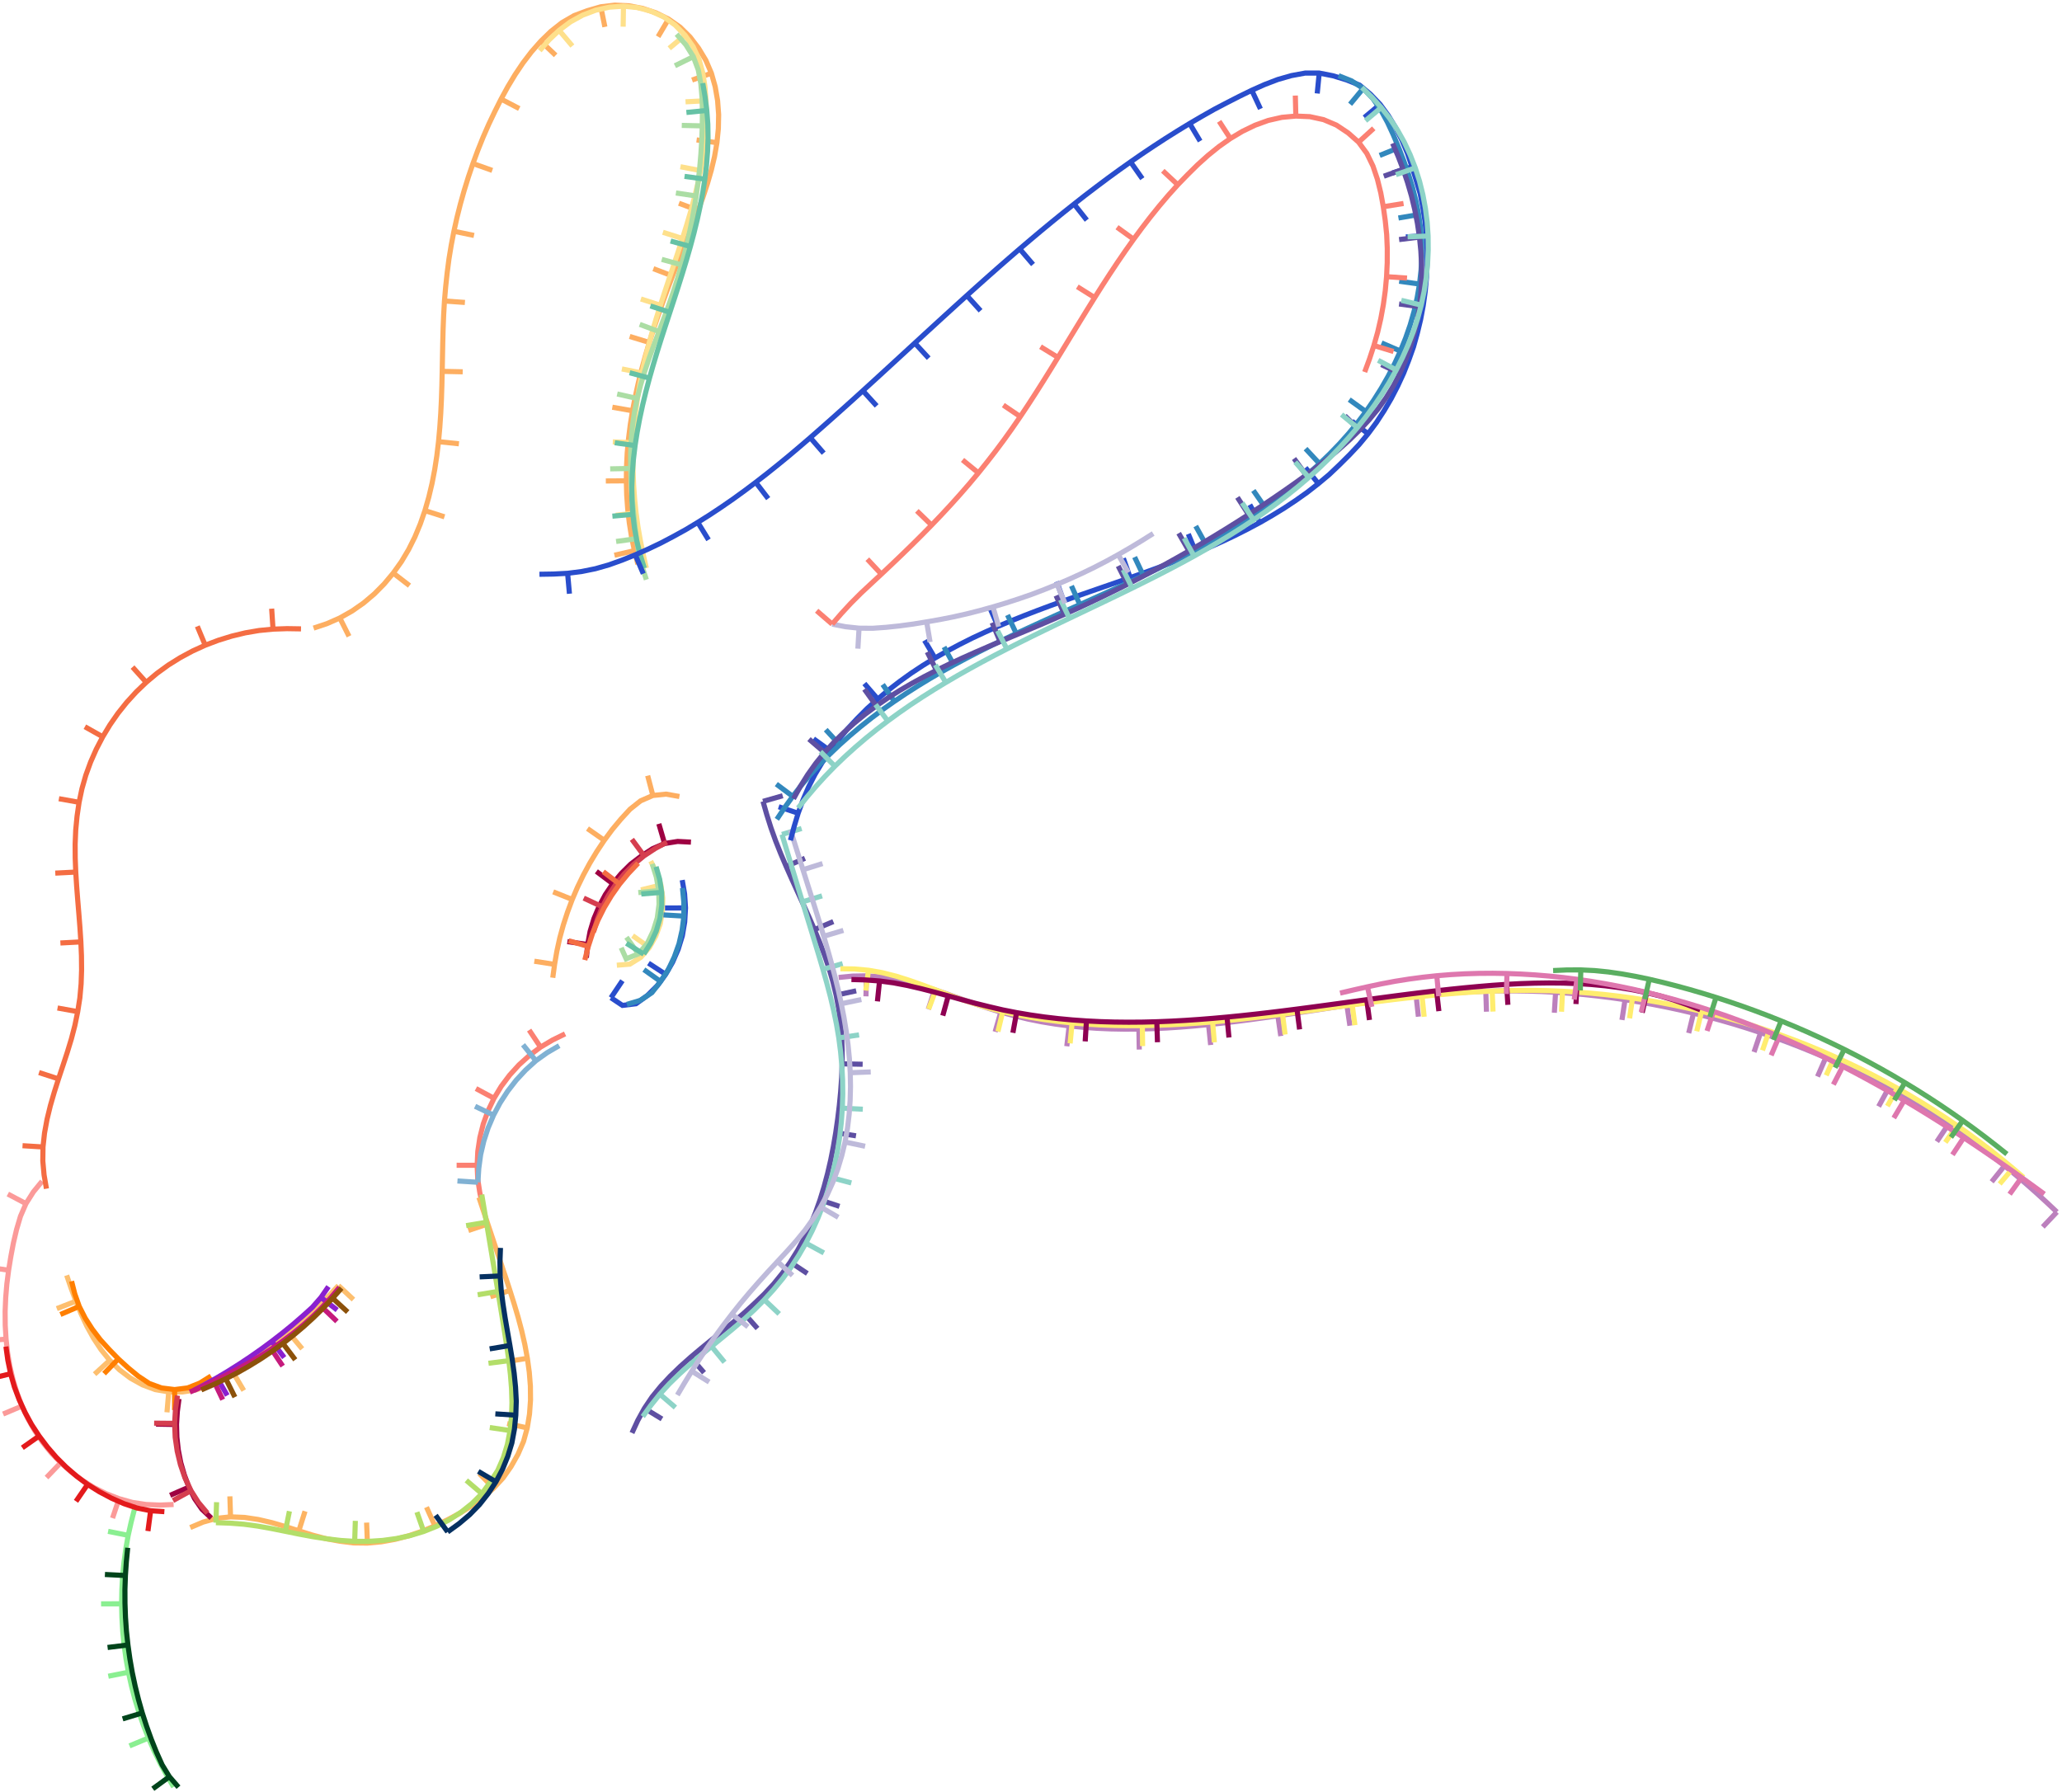 <svg viewBox = '-402.158 -349.62 804.315 699.239' xmlns = 'http://www.w3.org/2000/svg'>
<path stroke-width='2' fill='none' stroke='#9E0142' d='M -132.642 -21.08 L -137.817 -21.351 L -142.928 -20.54 L -147.676 -18.478 L -152.016 -15.645 L -156.139 -12.496 L -159.827 -8.851 L -163.137 -4.86 L -166.046 -0.566 L -168.483 4.011 L -170.493 8.792 L -171.983 13.759 L -172.921 18.859 L -173.442 24.02' /><line stroke-width='2' x1='-142.928' y1='-20.54' x2='-145.166' y2='-28.221' fill='none' stroke='#9E0142' />
<line stroke-width='2' x1='-163.137' y1='-4.86' x2='-169.535' y2='-9.662' fill='none' stroke='#9E0142' />
<line stroke-width='2' x1='-172.921' y1='18.859' x2='-180.841' y2='17.732' fill='none' stroke='#9E0142' />
<path stroke-width='2' fill='none' stroke='#D53E4F' d='M -142.042 -21.08 L -146.595 -18.59 L -150.929 -15.739 L -154.928 -12.434 L -158.588 -8.759 L -161.878 -4.748 L -164.765 -0.438 L -167.214 4.135 L -169.129 8.956 L -170.642 13.92' /><line stroke-width='2' x1='-150.929' y1='-15.739' x2='-155.682' y2='-22.173' fill='none' stroke='#D53E4F' />
<line stroke-width='2' x1='-167.214' y1='4.135' x2='-174.47' y2='0.765' fill='none' stroke='#D53E4F' />
<path stroke-width='2' fill='none' stroke='#F46D43' d='M -153.242 -12.88 L -157.009 -8.911 L -160.493 -4.694 L -163.646 -0.223 L -166.463 4.466 L -168.911 9.359 L -170.996 14.416 L -172.697 19.616 L -174.042 24.92' /><line stroke-width='2' x1='-160.493' y1='-4.694' x2='-166.85' y2='-9.55' fill='none' stroke='#F46D43' />
<line stroke-width='2' x1='-172.697' y1='19.616' x2='-180.38' y2='17.388' fill='none' stroke='#F46D43' />
<path stroke-width='2' fill='none' stroke='#FDAE61' d='M -137.142 -38.88 L -142.306 -39.806 L -147.499 -39.283 L -152.297 -37.184 L -156.406 -33.918 L -159.964 -30.05 L -163.333 -26.012 L -166.455 -21.781 L -169.369 -17.403 L -172.086 -12.901 L -174.585 -8.274 L -176.881 -3.543 L -178.95 1.292 L -180.789 6.219 L -182.418 11.219 L -183.809 16.29 L -184.934 21.427 L -185.833 26.609 L -186.542 31.82' /><line stroke-width='2' x1='-147.499' y1='-39.283' x2='-149.527' y2='-47.022' fill='none' stroke='#FDAE61' />
<line stroke-width='2' x1='-166.455' y1='-21.781' x2='-173.006' y2='-26.373' fill='none' stroke='#FDAE61' />
<line stroke-width='2' x1='-178.95' y1='1.292' x2='-186.377' y2='-1.682' fill='none' stroke='#FDAE61' />
<line stroke-width='2' x1='-185.833' y1='26.609' x2='-193.738' y2='25.385' fill='none' stroke='#FDAE61' />
<path stroke-width='2' fill='none' stroke='#FEE08B' d='M -148.342 -13.68 L -146.015 -9.15 L -144.362 -4.335 L -143.642 0.705 L -143.742 5.796 L -144.616 10.813 L -146.368 15.591 L -148.861 20.028 L -152.214 23.863 L -156.499 26.529 L -161.553 26.936' /><line stroke-width='2' x1='-144.362' y1='-4.335' x2='-152.14' y2='-2.463' fill='none' stroke='#FEE08B' />
<line stroke-width='2' x1='-148.861' y1='20.028' x2='-155.394' y2='15.411' fill='none' stroke='#FEE08B' />
<path stroke-width='2' fill='none' stroke='#ABDDA4' d='M -147.742 -12.58 L -146.145 -7.463 L -145.214 -2.188 L -145.089 3.17 L -145.776 8.484 L -147.37 13.601 L -149.669 18.432 L -153.124 22.509 L -157.917 24.434 L -159.842 20.12' /><line stroke-width='2' x1='-145.214' y1='-2.188' x2='-153.175' y2='-1.397' fill='none' stroke='#ABDDA4' />
<line stroke-width='2' x1='-153.124' y1='22.509' x2='-157.804' y2='16.021' fill='none' stroke='#ABDDA4' />
<path stroke-width='2' fill='none' stroke='#66C2A5' d='M -146.242 -11.48 L -144.833 -6.552 L -144.051 -1.489 L -144.021 3.633 L -144.735 8.707 L -146.178 13.621 L -148.327 18.272 L -151.042 22.62' /><line stroke-width='2' x1='-144.051' y1='-1.489' x2='-152.026' y2='-0.853' fill='none' stroke='#66C2A5' />
<line stroke-width='2' x1='-151.042' y1='22.62' x2='-157.828' y2='18.382' fill='none' stroke='#66C2A5' />
<path stroke-width='2' fill='none' stroke='#294dcc' d='M -136.042 -6.28 L -135.12 -0.875 L -134.76 4.593 L -135.083 10.065 L -135.999 15.47 L -137.614 20.71 L -139.785 25.742 L -142.515 30.494 L -145.759 34.913 L -149.656 38.772 L -154.085 41.967 L -159.363 42.621 L -163.842 39.62' /><line stroke-width='2' x1='-134.76' y1='4.593' x2='-142.76' y2='4.62' fill='none' stroke='#294dcc' />
<line stroke-width='2' x1='-142.515' y1='30.494' x2='-149.218' y2='26.128' fill='none' stroke='#294dcc' />
<line stroke-width='2' x1='-163.842' y1='39.62' x2='-159.389' y2='32.974' fill='none' stroke='#294dcc' />
<path stroke-width='2' fill='none' stroke='#3288BD' d='M -135.942 -3.18 L -135.433 2.286 L -135.394 7.774 L -136.081 13.219 L -137.299 18.571 L -139.148 23.738 L -141.494 28.7 L -144.488 33.294 L -147.86 37.628 L -152.4 40.653 L -157.642 42.22' /><line stroke-width='2' x1='-135.394' y1='7.774' x2='-143.38' y2='7.301' fill='none' stroke='#3288BD' />
<line stroke-width='2' x1='-144.488' y1='33.294' x2='-151.001' y2='28.65' fill='none' stroke='#3288BD' />
<path stroke-width='2' fill='none' stroke='#5E4FA2' d='M -155.642 209.42 L -153.383 204.52 L -150.783 199.795 L -147.772 195.323 L -144.361 191.145 L -140.677 187.205 L -136.798 183.456 L -132.77 179.866 L -128.643 176.39 L -124.463 172.978 L -120.266 169.586 L -116.09 166.169 L -111.986 162.667 L -108.005 159.024 L -104.108 155.293 L -100.432 151.347 L -97.027 147.164 L -93.895 142.772 L -91.041 138.195 L -88.471 133.452 L -86.169 128.573 L -84.112 123.585 L -82.305 118.501 L -80.721 113.343 L -79.331 108.13 L -78.116 102.873 L -77.069 97.58 L -76.171 92.26 L -75.404 86.919 L -74.757 81.562 L -74.24 76.191 L -73.866 70.808 L -73.663 65.416 L -73.651 60.021 L -73.862 54.63 L -74.315 49.254 L -75.022 43.906 L -76.009 38.603 L -77.275 33.358 L -78.786 28.18 L -80.51 23.067 L -82.42 18.021 L -84.474 13.031 L -86.627 8.083 L -88.841 3.162 L -91.082 -1.746 L -93.314 -6.659 L -95.505 -11.59 L -97.617 -16.555 L -99.609 -21.57 L -101.427 -26.649 L -103.059 -31.792 L -104.542 -36.98' /><line stroke-width='2' x1='-150.783' y1='199.795' x2='-143.954' y2='203.962' fill='none' stroke='#5E4FA2' />
<line stroke-width='2' x1='-132.77' y1='179.866' x2='-127.531' y2='185.912' fill='none' stroke='#5E4FA2' />
<line stroke-width='2' x1='-111.986' y1='162.667' x2='-106.688' y2='168.662' fill='none' stroke='#5E4FA2' />
<line stroke-width='2' x1='-93.895' y1='142.772' x2='-87.241' y2='147.213' fill='none' stroke='#5E4FA2' />
<line stroke-width='2' x1='-82.305' y1='118.501' x2='-74.711' y2='121.015' fill='none' stroke='#5E4FA2' />
<line stroke-width='2' x1='-76.171' y1='92.26' x2='-68.267' y2='93.494' fill='none' stroke='#5E4FA2' />
<line stroke-width='2' x1='-73.663' y1='65.416' x2='-65.665' y2='65.576' fill='none' stroke='#5E4FA2' />
<line stroke-width='2' x1='-76.009' y1='38.603' x2='-68.186' y2='36.932' fill='none' stroke='#5E4FA2' />
<line stroke-width='2' x1='-84.474' y1='13.031' x2='-77.107' y2='9.912' fill='none' stroke='#5E4FA2' />
<line stroke-width='2' x1='-95.505' y1='-11.59' x2='-88.169' y2='-14.78' fill='none' stroke='#5E4FA2' />
<line stroke-width='2' x1='-104.542' y1='-36.98' x2='-96.851' y2='-39.18' fill='none' stroke='#5E4FA2' />
<path stroke-width='2' fill='none' stroke='#8DD3C7' d='M -151.442 203.02 L -148.22 198.565 L -144.775 194.281 L -141.063 190.227 L -137.122 186.394 L -133.038 182.713 L -128.854 179.145 L -124.612 175.646 L -120.354 172.167 L -116.118 168.662 L -111.948 165.078 L -107.9 161.358 L -104.025 157.458 L -100.331 153.386 L -96.822 149.155 L -93.576 144.719 L -90.577 140.112 L -87.82 135.356 L -85.315 130.462 L -83.06 125.448 L -81.059 120.326 L -79.323 115.11 L -77.814 109.823 L -76.499 104.485 L -75.423 99.094 L -74.591 93.659 L -73.987 88.195 L -73.598 82.711 L -73.425 77.215 L -73.491 71.717 L -73.776 66.226 L -74.271 60.751 L -74.977 55.298 L -75.894 49.877 L -77.003 44.492 L -78.27 39.142 L -79.669 33.825 L -81.165 28.534 L -82.722 23.26 L -84.313 17.997 L -85.927 12.74 L -87.542 7.484 L -89.152 2.226 L -90.756 -3.033 L -92.357 -8.294 L -93.954 -13.555 L -95.549 -18.817 L -97.142 -24.08' /><line stroke-width='2' x1='-144.775' y1='194.281' x2='-138.704' y2='199.491' fill='none' stroke='#8DD3C7' />
<line stroke-width='2' x1='-124.612' y1='175.646' x2='-119.536' y2='181.83' fill='none' stroke='#8DD3C7' />
<line stroke-width='2' x1='-104.025' y1='157.458' x2='-98.223' y2='162.966' fill='none' stroke='#8DD3C7' />
<line stroke-width='2' x1='-87.82' y1='135.356' x2='-80.796' y2='139.185' fill='none' stroke='#8DD3C7' />
<line stroke-width='2' x1='-77.814' y1='109.823' x2='-70.082' y2='111.878' fill='none' stroke='#8DD3C7' />
<line stroke-width='2' x1='-73.598' y1='82.711' x2='-65.609' y2='83.12' fill='none' stroke='#8DD3C7' />
<line stroke-width='2' x1='-74.977' y1='55.298' x2='-67.064' y2='54.117' fill='none' stroke='#8DD3C7' />
<line stroke-width='2' x1='-81.165' y1='28.534' x2='-73.479' y2='26.312' fill='none' stroke='#8DD3C7' />
<line stroke-width='2' x1='-89.152' y1='2.226' x2='-81.501' y2='-0.112' fill='none' stroke='#8DD3C7' />
<line stroke-width='2' x1='-97.142' y1='-24.08' x2='-89.486' y2='-26.398' fill='none' stroke='#8DD3C7' />
<path stroke-width='2' fill='none' stroke='#BEBADA' d='M -137.942 194.62 L -135.169 189.942 L -132.323 185.307 L -129.389 180.729 L -126.355 176.216 L -123.226 171.768 L -120.005 167.386 L -116.697 163.07 L -113.302 158.823 L -109.81 154.654 L -106.23 150.56 L -102.587 146.522 L -98.892 142.532 L -95.194 138.544 L -91.578 134.483 L -88.13 130.279 L -84.967 125.86 L -82.08 121.252 L -79.479 116.48 L -77.246 111.525 L -75.366 106.424 L -73.804 101.216 L -72.537 95.928 L -71.584 90.575 L -70.943 85.175 L -70.553 79.751 L -70.407 74.316 L -70.503 68.88 L -70.832 63.452 L -71.362 58.041 L -72.077 52.65 L -72.963 47.285 L -74.003 41.947 L -75.171 36.636 L -76.457 31.352 L -77.849 26.095 L -79.318 20.859 L -80.849 15.64 L -82.427 10.436 L -84.041 5.243 L -85.672 0.055 L -87.311 -5.131 L -88.946 -10.317 L -90.577 -15.505 L -92.209 -20.693 L -93.842 -25.88' /><line stroke-width='2' x1='-132.323' y1='185.307' x2='-125.547' y2='189.559' fill='none' stroke='#BEBADA' />
<line stroke-width='2' x1='-116.697' y1='163.07' x2='-110.398' y2='168.001' fill='none' stroke='#BEBADA' />
<line stroke-width='2' x1='-98.892' y1='142.532' x2='-93.024' y2='147.97' fill='none' stroke='#BEBADA' />
<line stroke-width='2' x1='-82.08' y1='121.252' x2='-75.175' y2='125.292' fill='none' stroke='#BEBADA' />
<line stroke-width='2' x1='-72.537' y1='95.928' x2='-64.705' y2='97.563' fill='none' stroke='#BEBADA' />
<line stroke-width='2' x1='-70.503' y1='68.88' x2='-62.509' y2='68.567' fill='none' stroke='#BEBADA' />
<line stroke-width='2' x1='-74.003' y1='41.947' x2='-66.169' y2='40.323' fill='none' stroke='#BEBADA' />
<line stroke-width='2' x1='-80.849' y1='15.64' x2='-73.183' y2='13.353' fill='none' stroke='#BEBADA' />
<line stroke-width='2' x1='-88.946' y1='-10.317' x2='-81.315' y2='-12.72' fill='none' stroke='#BEBADA' />
<path stroke-width='2' fill='none' stroke='#FB8072' d='M -181.742 53.72 L -186.628 56.125 L -191.318 58.893 L -195.673 62.161 L -199.72 65.805 L -203.38 69.836 L -206.647 74.192 L -209.459 78.854 L -211.803 83.769 L -213.659 88.887 L -214.982 94.169 L -215.787 99.554 L -216.042 104.993 L -215.804 110.433 L -214.972 115.814 L -213.742 121.12' /><line stroke-width='2' x1='-191.318' y1='58.893' x2='-195.758' y2='52.239' fill='none' stroke='#FB8072' />
<line stroke-width='2' x1='-209.459' y1='78.854' x2='-216.503' y2='75.061' fill='none' stroke='#FB8072' />
<line stroke-width='2' x1='-216.042' y1='104.993' x2='-224.042' y2='104.981' fill='none' stroke='#FB8072' />
<path stroke-width='2' fill='none' stroke='#80B1D3' d='M -184.042 58.32 L -188.722 61.053 L -193.13 64.203 L -197.145 67.842 L -200.827 71.816 L -204.143 76.101 L -207.095 80.644 L -209.637 85.429 L -211.76 90.413 L -213.436 95.566 L -214.675 100.841 L -215.4 106.211 L -215.742 111.62' /><line stroke-width='2' x1='-193.13' y1='64.203' x2='-198.149' y2='57.974' fill='none' stroke='#80B1D3' />
<line stroke-width='2' x1='-209.637' y1='85.429' x2='-216.856' y2='81.981' fill='none' stroke='#80B1D3' />
<line stroke-width='2' x1='-215.742' y1='111.62' x2='-223.726' y2='111.115' fill='none' stroke='#80B1D3' />
<path stroke-width='2' fill='none' stroke='#FDB462' d='M -215.342 117.52 L -213.611 122.706 L -211.881 127.892 L -210.152 133.079 L -208.418 138.264 L -206.678 143.447 L -204.947 148.633 L -203.253 153.832 L -201.612 159.047 L -200.056 164.288 L -198.659 169.574 L -197.443 174.903 L -196.451 180.279 L -195.707 185.694 L -195.272 191.142 L -195.223 196.606 L -195.618 202.056 L -196.496 207.449 L -197.944 212.718 L -200.108 217.736 L -202.795 222.495 L -205.923 226.967 L -209.635 230.971 L -213.746 234.568 L -218.149 237.804 L -222.771 240.72 L -227.591 243.297 L -232.518 245.666 L -237.56 247.778 L -242.734 249.54 L -248.022 250.919 L -253.399 251.885 L -258.839 252.385 L -264.299 252.321 L -269.717 251.636 L -275.093 250.641 L -280.374 249.236 L -285.59 247.595 L -290.801 245.941 L -296.051 244.418 L -301.374 243.18 L -306.776 242.37 L -312.231 242.144 L -317.654 242.725 L -322.913 244.184 L -327.943 246.32' /><line stroke-width='2' x1='-211.881' y1='127.892' x2='-219.47' y2='130.423' fill='none' stroke='#FDB462' />
<line stroke-width='2' x1='-203.253' y1='153.832' x2='-210.872' y2='156.272' fill='none' stroke='#FDB462' />
<line stroke-width='2' x1='-196.451' y1='180.279' x2='-204.35' y2='181.55' fill='none' stroke='#FDB462' />
<line stroke-width='2' x1='-196.496' y1='207.449' x2='-204.312' y2='205.744' fill='none' stroke='#FDB462' />
<line stroke-width='2' x1='-209.635' y1='230.971' x2='-215.21' y2='225.233' fill='none' stroke='#FDB462' />
<line stroke-width='2' x1='-232.518' y1='245.666' x2='-235.798' y2='238.37' fill='none' stroke='#FDB462' />
<line stroke-width='2' x1='-258.839' y1='252.385' x2='-259.158' y2='244.392' fill='none' stroke='#FDB462' />
<line stroke-width='2' x1='-285.59' y1='247.595' x2='-283.18' y2='239.967' fill='none' stroke='#FDB462' />
<line stroke-width='2' x1='-312.231' y1='242.144' x2='-312.492' y2='234.148' fill='none' stroke='#FDB462' />
<path stroke-width='2' fill='none' stroke='#B3DE69' d='M -214.242 116.42 L -213.338 121.816 L -212.433 127.212 L -211.529 132.608 L -210.627 138.005 L -209.726 143.402 L -208.828 148.799 L -207.935 154.197 L -207.045 159.596 L -206.163 164.995 L -205.289 170.396 L -204.442 175.802 L -203.681 181.22 L -203.059 186.656 L -202.63 192.109 L -202.462 197.576 L -202.632 203.043 L -203.202 208.481 L -204.234 213.85 L -205.832 219.076 L -208.029 224.082 L -211.013 228.662 L -214.192 233.108 L -218.082 236.95 L -222.357 240.358 L -226.947 243.327 L -231.807 245.828 L -236.884 247.855 L -242.116 249.441 L -247.46 250.6 L -252.879 251.342 L -258.337 251.701 L -263.808 251.707 L -269.267 251.351 L -274.701 250.714 L -280.109 249.887 L -285.488 248.889 L -290.85 247.8 L -296.215 246.724 L -301.6 245.759 L -307.021 245.027 L -312.475 244.602 L -317.943 244.42' /><line stroke-width='2' x1='-212.433' y1='127.212' x2='-220.323' y2='128.534' fill='none' stroke='#B3DE69' />
<line stroke-width='2' x1='-207.935' y1='154.197' x2='-215.828' y2='155.5' fill='none' stroke='#B3DE69' />
<line stroke-width='2' x1='-203.681' y1='181.22' x2='-211.617' y2='182.231' fill='none' stroke='#B3DE69' />
<line stroke-width='2' x1='-203.202' y1='208.481' x2='-211.115' y2='207.307' fill='none' stroke='#B3DE69' />
<line stroke-width='2' x1='-214.192' y1='233.108' x2='-220.279' y2='227.916' fill='none' stroke='#B3DE69' />
<line stroke-width='2' x1='-236.884' y1='247.855' x2='-239.53' y2='240.305' fill='none' stroke='#B3DE69' />
<line stroke-width='2' x1='-263.808' y1='251.707' x2='-263.551' y2='243.711' fill='none' stroke='#B3DE69' />
<line stroke-width='2' x1='-290.85' y1='247.8' x2='-289.267' y2='239.958' fill='none' stroke='#B3DE69' />
<line stroke-width='2' x1='-317.943' y1='244.42' x2='-317.676' y2='236.424' fill='none' stroke='#B3DE69' />
<path stroke-width='2' fill='none' stroke='#053061' d='M -206.942 137.22 L -207.147 142.693 L -207.073 148.169 L -206.655 153.63 L -205.968 159.064 L -205.131 164.478 L -204.202 169.876 L -203.258 175.272 L -202.364 180.676 L -201.61 186.102 L -201.061 191.552 L -200.777 197.021 L -200.958 202.492 L -201.497 207.943 L -202.496 213.323 L -204.095 218.559 L -206.161 223.629 L -208.712 228.473 L -211.719 233.048 L -215.111 237.346 L -218.927 241.271 L -223.11 244.804 L -227.542 248.02' /><line stroke-width='2' x1='-207.073' y1='148.169' x2='-215.065' y2='148.529' fill='none' stroke='#053061' />
<line stroke-width='2' x1='-203.258' y1='175.272' x2='-211.144' y2='176.615' fill='none' stroke='#053061' />
<line stroke-width='2' x1='-200.958' y1='202.492' x2='-208.941' y2='201.966' fill='none' stroke='#053061' />
<line stroke-width='2' x1='-208.712' y1='228.473' x2='-215.602' y2='224.407' fill='none' stroke='#053061' />
<line stroke-width='2' x1='-227.542' y1='248.02' x2='-232.24' y2='241.545' fill='none' stroke='#053061' />
<path stroke-width='2' fill='none' stroke='#BC80BD' d='M -75.042 31.72 L -69.621 31.182 L -64.176 31.082 L -58.743 31.459 L -53.358 32.265 L -48.041 33.449 L -42.787 34.886 L -37.587 36.513 L -32.428 38.265 L -27.289 40.077 L -22.151 41.889 L -16.99 43.635 L -11.781 45.233 L -6.519 46.647 L -1.226 47.936 L 4.114 49.016 L 9.49 49.899 L 14.891 50.613 L 20.312 51.159 L 25.747 51.544 L 31.19 51.783 L 36.638 51.882 L 42.086 51.843 L 47.532 51.688 L 52.975 51.428 L 58.412 51.072 L 63.842 50.627 L 69.266 50.105 L 74.682 49.517 L 80.092 48.869 L 85.496 48.171 L 90.894 47.431 L 96.288 46.66 L 101.678 45.864 L 107.067 45.054 L 112.454 44.239 L 117.841 43.425 L 123.231 42.622 L 128.623 41.837 L 134.018 41.079 L 139.419 40.356 L 144.825 39.679 L 150.238 39.058 L 155.658 38.498 L 161.085 38.01 L 166.519 37.614 L 171.959 37.309 L 177.403 37.079 L 182.85 36.955 L 188.298 36.941 L 193.746 37.021 L 199.192 37.203 L 204.633 37.492 L 210.068 37.878 L 215.495 38.359 L 220.913 38.939 L 226.319 39.616 L 231.713 40.386 L 237.092 41.249 L 242.456 42.21 L 247.802 43.263 L 253.129 44.406 L 258.434 45.649 L 263.716 46.987 L 268.974 48.415 L 274.207 49.93 L 279.413 51.539 L 284.59 53.238 L 289.738 55.022 L 294.855 56.895 L 299.937 58.858 L 304.986 60.907 L 309.998 63.043 L 314.971 65.271 L 319.903 67.586 L 324.796 69.984 L 329.647 72.464 L 334.453 75.03 L 339.214 77.681 L 343.929 80.412 L 348.596 83.223 L 353.21 86.121 L 357.772 89.099 L 362.281 92.159 L 366.732 95.301 L 371.125 98.524 L 375.461 101.823 L 379.738 105.198 L 383.951 108.654 L 388.096 112.19 L 392.18 115.797 L 396.199 119.476 L 400.158 123.22' /><line stroke-width='2' x1='-64.176' y1='31.082' x2='-64.38' y2='39.079' fill='none' stroke='#BC80BD' />
<line stroke-width='2' x1='-37.587' y1='36.513' x2='-40.068' y2='44.119' fill='none' stroke='#BC80BD' />
<line stroke-width='2' x1='-11.781' y1='45.233' x2='-13.993' y2='52.921' fill='none' stroke='#BC80BD' />
<line stroke-width='2' x1='14.891' y1='50.613' x2='13.966' y2='58.559' fill='none' stroke='#BC80BD' />
<line stroke-width='2' x1='42.086' y1='51.843' x2='42.228' y2='59.842' fill='none' stroke='#BC80BD' />
<line stroke-width='2' x1='69.266' y1='50.105' x2='70.08' y2='58.064' fill='none' stroke='#BC80BD' />
<line stroke-width='2' x1='96.288' y1='46.66' x2='97.439' y2='54.577' fill='none' stroke='#BC80BD' />
<line stroke-width='2' x1='123.231' y1='42.622' x2='124.396' y2='50.537' fill='none' stroke='#BC80BD' />
<line stroke-width='2' x1='150.238' y1='39.058' x2='151.106' y2='47.011' fill='none' stroke='#BC80BD' />
<line stroke-width='2' x1='177.403' y1='37.079' x2='177.663' y2='45.074' fill='none' stroke='#BC80BD' />
<line stroke-width='2' x1='204.633' y1='37.492' x2='204.137' y2='45.477' fill='none' stroke='#BC80BD' />
<line stroke-width='2' x1='231.713' y1='40.386' x2='230.514' y2='48.295' fill='none' stroke='#BC80BD' />
<line stroke-width='2' x1='258.434' y1='45.649' x2='256.539' y2='53.421' fill='none' stroke='#BC80BD' />
<line stroke-width='2' x1='284.59' y1='53.238' x2='282.033' y2='60.818' fill='none' stroke='#BC80BD' />
<line stroke-width='2' x1='309.998' y1='63.043' x2='306.795' y2='70.374' fill='none' stroke='#BC80BD' />
<line stroke-width='2' x1='334.453' y1='75.03' x2='330.623' y2='82.054' fill='none' stroke='#BC80BD' />
<line stroke-width='2' x1='357.772' y1='89.099' x2='353.339' y2='95.759' fill='none' stroke='#BC80BD' />
<line stroke-width='2' x1='379.738' y1='105.198' x2='374.723' y2='111.431' fill='none' stroke='#BC80BD' />
<line stroke-width='2' x1='400.158' y1='123.22' x2='394.661' y2='129.032' fill='none' stroke='#BC80BD' />
<path stroke-width='2' fill='none' stroke='#FFED6F' d='M -74.342 28.32 L -68.856 28.403 L -63.393 28.898 L -57.99 29.851 L -52.672 31.195 L -47.439 32.847 L -42.264 34.673 L -37.124 36.595 L -31.99 38.535 L -26.829 40.402 L -21.604 42.08 L -16.352 43.673 L -11.037 45.039 L -5.681 46.233 L -0.292 47.269 L 5.125 48.147 L 10.565 48.871 L 16.022 49.458 L 21.491 49.912 L 26.969 50.235 L 32.454 50.433 L 37.941 50.517 L 43.429 50.497 L 48.916 50.377 L 54.4 50.166 L 59.881 49.874 L 65.356 49.505 L 70.827 49.063 L 76.291 48.558 L 81.751 47.996 L 87.205 47.382 L 92.654 46.727 L 98.099 46.042 L 103.541 45.334 L 108.981 44.609 L 114.42 43.875 L 119.859 43.139 L 125.298 42.407 L 130.739 41.689 L 136.183 40.99 L 141.63 40.32 L 147.081 39.684 L 152.537 39.093 L 157.999 38.55 L 163.465 38.064 L 168.937 37.642 L 174.414 37.294 L 179.896 37.032 L 185.381 36.857 L 190.869 36.757 L 196.357 36.761 L 201.844 36.874 L 207.328 37.092 L 212.806 37.417 L 218.277 37.845 L 223.74 38.373 L 229.191 39.005 L 234.63 39.74 L 240.054 40.574 L 245.462 41.51 L 250.85 42.554 L 256.218 43.697 L 261.564 44.936 L 266.887 46.272 L 272.184 47.708 L 277.454 49.239 L 282.697 50.863 L 287.908 52.583 L 293.087 54.4 L 298.231 56.312 L 303.339 58.32 L 308.408 60.421 L 313.438 62.617 L 318.429 64.9 L 323.377 67.274 L 328.28 69.739 L 333.137 72.294 L 337.948 74.935 L 342.71 77.664 L 347.414 80.49 L 352.067 83.401 L 356.665 86.396 L 361.206 89.478 L 365.687 92.648 L 370.108 95.899 L 374.463 99.238 L 378.758 102.655 L 382.989 106.15 L 387.158 109.72' /><line stroke-width='2' x1='-63.393' y1='28.898' x2='-64.449' y2='36.828' fill='none' stroke='#FFED6F' />
<line stroke-width='2' x1='-37.124' y1='36.595' x2='-39.938' y2='44.084' fill='none' stroke='#FFED6F' />
<line stroke-width='2' x1='-11.037' y1='45.039' x2='-12.903' y2='52.818' fill='none' stroke='#FFED6F' />
<line stroke-width='2' x1='16.022' y1='49.458' x2='15.263' y2='57.422' fill='none' stroke='#FFED6F' />
<line stroke-width='2' x1='43.429' y1='50.497' x2='43.532' y2='58.496' fill='none' stroke='#FFED6F' />
<line stroke-width='2' x1='70.827' y1='49.063' x2='71.517' y2='57.033' fill='none' stroke='#FFED6F' />
<line stroke-width='2' x1='98.099' y1='46.042' x2='99.115' y2='53.977' fill='none' stroke='#FFED6F' />
<line stroke-width='2' x1='125.298' y1='42.407' x2='126.355' y2='50.337' fill='none' stroke='#FFED6F' />
<line stroke-width='2' x1='152.537' y1='39.093' x2='153.364' y2='47.05' fill='none' stroke='#FFED6F' />
<line stroke-width='2' x1='179.896' y1='37.032' x2='180.215' y2='45.025' fill='none' stroke='#FFED6F' />
<line stroke-width='2' x1='207.328' y1='37.092' x2='206.932' y2='45.082' fill='none' stroke='#FFED6F' />
<line stroke-width='2' x1='234.63' y1='39.74' x2='233.486' y2='47.658' fill='none' stroke='#FFED6F' />
<line stroke-width='2' x1='261.564' y1='44.936' x2='259.687' y2='52.713' fill='none' stroke='#FFED6F' />
<line stroke-width='2' x1='287.908' y1='52.583' x2='285.33' y2='60.156' fill='none' stroke='#FFED6F' />
<line stroke-width='2' x1='313.438' y1='62.617' x2='310.174' y2='69.92' fill='none' stroke='#FFED6F' />
<line stroke-width='2' x1='337.948' y1='74.935' x2='334.034' y2='81.912' fill='none' stroke='#FFED6F' />
<line stroke-width='2' x1='361.206' y1='89.478' x2='356.65' y2='96.054' fill='none' stroke='#FFED6F' />
<line stroke-width='2' x1='382.989' y1='106.15' x2='377.84' y2='112.272' fill='none' stroke='#FFED6F' />
<path stroke-width='2' fill='none' stroke='#8E0152' d='M -70.042 32.52 L -64.553 32.677 L -59.078 33.086 L -53.637 33.812 L -48.244 34.842 L -42.894 36.08 L -37.576 37.449 L -32.279 38.897 L -26.989 40.37 L -21.688 41.803 L -16.358 43.124 L -11.01 44.37 L -5.623 45.435 L -0.208 46.352 L 5.227 47.132 L 10.68 47.775 L 16.148 48.287 L 21.625 48.679 L 27.109 48.953 L 32.598 49.114 L 38.089 49.172 L 43.581 49.129 L 49.07 48.99 L 54.557 48.767 L 60.041 48.468 L 65.519 48.099 L 70.994 47.663 L 76.463 47.17 L 81.927 46.626 L 87.387 46.037 L 92.842 45.406 L 98.293 44.742 L 103.741 44.049 L 109.186 43.335 L 114.629 42.605 L 120.07 41.866 L 125.511 41.123 L 130.952 40.382 L 136.395 39.648 L 141.839 38.927 L 147.285 38.225 L 152.735 37.549 L 158.189 36.906 L 163.646 36.3 L 169.11 35.744 L 174.578 35.236 L 180.05 34.78 L 185.528 34.403 L 191.012 34.118 L 196.501 33.933 L 201.991 33.855 L 207.483 33.901 L 212.97 34.099 L 218.45 34.45 L 223.918 34.961 L 229.365 35.653 L 234.782 36.546 L 240.162 37.641 L 245.495 38.949 L 250.756 40.519 L 255.941 42.327 L 261.058 44.32' /><line stroke-width='2' x1='-59.078' y1='33.086' x2='-59.906' y2='41.043' fill='none' stroke='#8E0152' />
<line stroke-width='2' x1='-32.279' y1='38.897' x2='-34.407' y2='46.609' fill='none' stroke='#8E0152' />
<line stroke-width='2' x1='-5.623' y1='45.435' x2='-7.066' y2='53.304' fill='none' stroke='#8E0152' />
<line stroke-width='2' x1='21.625' y1='48.679' x2='21.14' y2='56.664' fill='none' stroke='#8E0152' />
<line stroke-width='2' x1='49.07' y1='48.99' x2='49.334' y2='56.986' fill='none' stroke='#8E0152' />
<line stroke-width='2' x1='76.463' y1='47.17' x2='77.218' y2='55.135' fill='none' stroke='#8E0152' />
<line stroke-width='2' x1='103.741' y1='44.049' x2='104.766' y2='51.983' fill='none' stroke='#8E0152' />
<line stroke-width='2' x1='130.952' y1='40.382' x2='132.027' y2='48.31' fill='none' stroke='#8E0152' />
<line stroke-width='2' x1='158.189' y1='36.906' x2='159.098' y2='44.854' fill='none' stroke='#8E0152' />
<line stroke-width='2' x1='185.528' y1='34.403' x2='186.011' y2='42.389' fill='none' stroke='#8E0152' />
<line stroke-width='2' x1='212.97' y1='34.099' x2='212.57' y2='42.089' fill='none' stroke='#8E0152' />
<line stroke-width='2' x1='240.162' y1='37.641' x2='238.411' y2='45.447' fill='none' stroke='#8E0152' />
<path stroke-width='2' fill='none' stroke='#DE77AE' d='M 120.558 37.82 L 125.894 36.566 L 131.241 35.363 L 136.602 34.222 L 141.988 33.206 L 147.401 32.349 L 152.835 31.627 L 158.284 31.041 L 163.747 30.599 L 169.22 30.291 L 174.698 30.12 L 180.179 30.081 L 185.66 30.173 L 191.136 30.385 L 196.607 30.716 L 202.07 31.169 L 207.521 31.739 L 212.96 32.419 L 218.384 33.21 L 223.789 34.122 L 229.175 35.137 L 234.541 36.253 L 239.885 37.471 L 245.205 38.789 L 250.502 40.2 L 255.772 41.705 L 261.015 43.303 L 266.23 44.993 L 271.413 46.774 L 276.566 48.642 L 281.687 50.596 L 286.777 52.631 L 291.835 54.742 L 296.861 56.93 L 301.853 59.193 L 306.813 61.526 L 311.741 63.926 L 316.631 66.401 L 321.49 68.938 L 326.318 71.534 L 331.113 74.188 L 335.876 76.9 L 340.61 79.664 L 345.313 82.478 L 349.986 85.343 L 354.63 88.255 L 359.245 91.213 L 363.833 94.213 L 368.392 97.254 L 372.928 100.332 L 377.439 103.445 L 381.926 106.594 L 386.389 109.776 L 390.831 112.987 L 395.258 116.22' /><line stroke-width='2' x1='131.241' y1='35.363' x2='132.952' y2='43.178' fill='none' stroke='#DE77AE' />
<line stroke-width='2' x1='158.284' y1='31.041' x2='159.035' y2='39.006' fill='none' stroke='#DE77AE' />
<line stroke-width='2' x1='185.66' y1='30.173' x2='185.438' y2='38.17' fill='none' stroke='#DE77AE' />
<line stroke-width='2' x1='212.96' y1='32.419' x2='211.887' y2='40.347' fill='none' stroke='#DE77AE' />
<line stroke-width='2' x1='239.885' y1='37.471' x2='238.034' y2='45.254' fill='none' stroke='#DE77AE' />
<line stroke-width='2' x1='266.23' y1='44.993' x2='263.697' y2='52.581' fill='none' stroke='#DE77AE' />
<line stroke-width='2' x1='291.835' y1='54.742' x2='288.698' y2='62.101' fill='none' stroke='#DE77AE' />
<line stroke-width='2' x1='316.631' y1='66.401' x2='312.974' y2='73.515' fill='none' stroke='#DE77AE' />
<line stroke-width='2' x1='340.61' y1='79.664' x2='336.539' y2='86.551' fill='none' stroke='#DE77AE' />
<line stroke-width='2' x1='363.833' y1='94.213' x2='359.424' y2='100.888' fill='none' stroke='#DE77AE' />
<line stroke-width='2' x1='386.389' y1='109.776' x2='381.724' y2='116.275' fill='none' stroke='#DE77AE' />
<path stroke-width='2' fill='none' stroke='#5AAE61' d='M 203.658 29.02 L 209.053 28.782 L 214.453 28.766 L 219.846 29.027 L 225.219 29.57 L 230.563 30.345 L 235.878 31.3 L 241.164 32.406 L 246.422 33.64 L 251.654 34.979 L 256.863 36.403 L 262.05 37.909 L 267.211 39.499 L 272.346 41.174 L 277.454 42.927 L 282.534 44.759 L 287.585 46.672 L 292.605 48.663 L 297.595 50.729 L 302.552 52.873 L 307.474 55.095 L 312.362 57.392 L 317.215 59.763 L 322.03 62.209 L 326.805 64.732 L 331.539 67.332 L 336.233 70.003 L 340.883 72.75 L 345.49 75.568 L 350.054 78.456 L 354.572 81.414 L 359.042 84.445 L 363.465 87.545 L 367.84 90.711 L 372.161 93.951 L 376.43 97.259 L 380.658 100.62' /><line stroke-width='2' x1='214.453' y1='28.766' x2='214.272' y2='36.764' fill='none' stroke='#5AAE61' />
<line stroke-width='2' x1='241.164' y1='32.406' x2='239.431' y2='40.216' fill='none' stroke='#5AAE61' />
<line stroke-width='2' x1='267.211' y1='39.499' x2='264.793' y2='47.125' fill='none' stroke='#5AAE61' />
<line stroke-width='2' x1='292.605' y1='48.663' x2='289.6' y2='56.078' fill='none' stroke='#5AAE61' />
<line stroke-width='2' x1='317.215' y1='59.763' x2='313.647' y2='66.924' fill='none' stroke='#5AAE61' />
<line stroke-width='2' x1='340.883' y1='72.75' x2='336.762' y2='79.606' fill='none' stroke='#5AAE61' />
<line stroke-width='2' x1='363.465' y1='87.545' x2='358.823' y2='94.061' fill='none' stroke='#5AAE61' />
<path stroke-width='2' fill='none' stroke='#8AEF91' d='M -349.643 238.92 L -350.981 244.124 L -352.154 249.367 L -353.09 254.658 L -353.815 259.982 L -354.332 265.33 L -354.628 270.695 L -354.733 276.067 L -354.603 281.439 L -354.284 286.803 L -353.748 292.149 L -353.01 297.471 L -352.067 302.761 L -350.905 308.007 L -349.558 313.208 L -347.983 318.345 L -346.225 323.423 L -344.257 328.422 L -342.094 333.341 L -339.736 338.168 L -337.163 342.885 L -334.443 347.52' /><line stroke-width='2' x1='-352.154' y1='249.367' x2='-359.998' y2='247.797' fill='none' stroke='#8AEF91' />
<line stroke-width='2' x1='-354.733' y1='276.067' x2='-362.733' y2='276.086' fill='none' stroke='#8AEF91' />
<line stroke-width='2' x1='-352.067' y1='302.761' x2='-359.912' y2='304.327' fill='none' stroke='#8AEF91' />
<line stroke-width='2' x1='-344.257' y1='328.422' x2='-351.642' y2='331.499' fill='none' stroke='#8AEF91' />
<path stroke-width='2' fill='none' stroke='#00441B' d='M -352.343 254.22 L -352.871 259.621 L -353.242 265.035 L -353.426 270.459 L -353.408 275.887 L -353.213 281.31 L -352.837 286.724 L -352.255 292.12 L -351.5 297.494 L -350.571 302.841 L -349.443 308.15 L -348.142 313.418 L -346.663 318.64 L -344.99 323.803 L -343.152 328.909 L -341.138 333.949 L -338.912 338.898 L -336.09 343.519 L -332.543 347.62' /><line stroke-width='2' x1='-353.242' y1='265.035' x2='-361.232' y2='264.626' fill='none' stroke='#00441B' />
<line stroke-width='2' x1='-352.255' y1='292.12' x2='-360.194' y2='293.106' fill='none' stroke='#00441B' />
<line stroke-width='2' x1='-346.663' y1='318.64' x2='-354.318' y2='320.963' fill='none' stroke='#00441B' />
<line stroke-width='2' x1='-336.09' y1='343.519' x2='-342.551' y2='348.237' fill='none' stroke='#00441B' />
<path stroke-width='2' fill='none' stroke='#FB9A99' d='M -385.743 111.22 L -389.152 115.395 L -392.028 119.947 L -394.17 124.886 L -395.697 130.055 L -396.927 135.305 L -397.93 140.602 L -398.795 145.925 L -399.483 151.273 L -399.933 156.646 L -400.158 162.033 L -400.117 167.425 L -399.794 172.808 L -399.193 178.166 L -398.292 183.481 L -397.056 188.727 L -395.486 193.884 L -393.579 198.925 L -391.302 203.81 L -388.635 208.494 L -385.604 212.953 L -382.221 217.151 L -378.486 221.037 L -374.446 224.606 L -370.135 227.841 L -365.563 230.691 L -360.746 233.105 L -355.724 235.058 L -350.537 236.511 L -345.213 237.324 L -339.829 237.556 L -334.443 237.32' /><line stroke-width='2' x1='-392.028' y1='119.947' x2='-399.1' y2='116.209' fill='none' stroke='#FB9A99' />
<line stroke-width='2' x1='-398.795' y1='145.925' x2='-406.712' y2='144.772' fill='none' stroke='#FB9A99' />
<line stroke-width='2' x1='-399.794' y1='172.808' x2='-407.764' y2='173.493' fill='none' stroke='#FB9A99' />
<line stroke-width='2' x1='-393.579' y1='198.925' x2='-400.951' y2='202.033' fill='none' stroke='#FB9A99' />
<line stroke-width='2' x1='-378.486' y1='221.037' x2='-384.022' y2='226.812' fill='none' stroke='#FB9A99' />
<line stroke-width='2' x1='-355.724' y1='235.058' x2='-358.256' y2='242.647' fill='none' stroke='#FB9A99' />
<path stroke-width='2' fill='none' stroke='#E31A1C' d='M -399.843 175.72 L -399.102 181.043 L -398.02 186.305 L -396.54 191.471 L -394.646 196.5 L -392.408 201.385 L -389.842 206.106 L -386.903 210.605 L -383.671 214.898 L -380.161 218.967 L -376.351 222.757 L -372.288 226.272 L -367.989 229.496 L -363.434 232.347 L -358.686 234.861 L -353.764 237.018 L -348.666 238.714 L -343.403 239.762 L -338.043 240.12' /><line stroke-width='2' x1='-398.02' y1='186.305' x2='-405.789' y2='188.215' fill='none' stroke='#E31A1C' />
<line stroke-width='2' x1='-386.903' y1='210.605' x2='-393.451' y2='215.201' fill='none' stroke='#E31A1C' />
<line stroke-width='2' x1='-367.989' y1='229.496' x2='-372.515' y2='236.093' fill='none' stroke='#E31A1C' />
<line stroke-width='2' x1='-343.403' y1='239.762' x2='-344.453' y2='247.693' fill='none' stroke='#E31A1C' />
<path stroke-width='2' fill='none' stroke='#FDBF6F' d='M -376.143 147.92 L -374.415 152.983 L -372.553 157.999 L -370.525 162.95 L -368.258 167.794 L -365.675 172.477 L -362.723 176.937 L -359.356 181.092 L -355.523 184.818 L -351.261 188.04 L -346.598 190.642 L -341.595 192.501 L -336.339 193.397 L -330.996 193.415 L -325.711 192.633 L -320.668 190.857 L -315.824 188.591 L -311.157 185.978 L -306.622 183.14 L -302.171 180.171 L -297.812 177.069 L -293.555 173.828 L -289.396 170.462 L -285.339 166.974 L -281.383 163.373 L -277.537 159.653 L -273.796 155.828 L -270.142 151.92' /><line stroke-width='2' x1='-372.553' y1='157.999' x2='-380.006' y2='160.908' fill='none' stroke='#FDBF6F' />
<line stroke-width='2' x1='-359.356' y1='181.092' x2='-365.263' y2='186.488' fill='none' stroke='#FDBF6F' />
<line stroke-width='2' x1='-336.339' y1='193.397' x2='-337.028' y2='201.367' fill='none' stroke='#FDBF6F' />
<line stroke-width='2' x1='-311.157' y1='185.978' x2='-307.08' y2='192.861' fill='none' stroke='#FDBF6F' />
<line stroke-width='2' x1='-289.396' y1='170.462' x2='-284.272' y2='176.605' fill='none' stroke='#FDBF6F' />
<line stroke-width='2' x1='-270.142' y1='151.92' x2='-264.298' y2='157.383' fill='none' stroke='#FDBF6F' />
<path stroke-width='2' fill='none' stroke='#FF7F00' d='M -374.243 150.22 L -372.977 155.201 L -371.252 160.039 L -368.93 164.623 L -366.149 168.944 L -363.041 173.038 L -359.585 176.843 L -356 180.524 L -352.202 183.988 L -348.238 187.258 L -343.959 190.102 L -339.138 191.864 L -334.051 192.491 L -328.958 191.85 L -324.195 189.949 L -319.843 187.22' /><line stroke-width='2' x1='-371.252' y1='160.039' x2='-378.602' y2='163.197' fill='none' stroke='#FF7F00' />
<line stroke-width='2' x1='-356' y1='180.524' x2='-361.564' y2='186.273' fill='none' stroke='#FF7F00' />
<line stroke-width='2' x1='-334.051' y1='192.491' x2='-334.041' y2='200.491' fill='none' stroke='#FF7F00' />
<path stroke-width='2' fill='none' stroke='#8a20cf' d='M -326.543 192.82 L -322.009 190.387 L -317.522 187.869 L -313.103 185.234 L -308.752 182.488 L -304.469 179.638 L -300.255 176.686 L -296.115 173.632 L -292.049 170.479 L -288.059 167.231 L -284.164 163.869 L -280.351 160.419 L -276.959 156.556 L -274.042 152.32' /><line stroke-width='2' x1='-317.522' y1='187.869' x2='-313.516' y2='194.794' fill='none' stroke='#8a20cf' />
<line stroke-width='2' x1='-296.115' y1='173.632' x2='-291.289' y2='180.013' fill='none' stroke='#8a20cf' />
<line stroke-width='2' x1='-276.959' y1='156.556' x2='-270.648' y2='161.472' fill='none' stroke='#8a20cf' />
<path stroke-width='2' fill='none' stroke='#C51B7D' d='M -328.099 193.458 L -323.401 191.369 L -318.738 189.203 L -314.122 186.938 L -309.563 184.56 L -305.072 182.057 L -300.653 179.429 L -296.317 176.666 L -292.092 173.735 L -287.98 170.65 L -283.994 167.403 L -280.161 163.977 L -276.505 160.362 L -273.041 156.563 L -269.742 152.62' /><line stroke-width='2' x1='-318.738' y1='189.203' x2='-315.29' y2='196.422' fill='none' stroke='#C51B7D' />
<line stroke-width='2' x1='-296.317' y1='176.666' x2='-291.887' y2='183.327' fill='none' stroke='#C51B7D' />
<line stroke-width='2' x1='-276.505' y1='160.362' x2='-270.735' y2='165.904' fill='none' stroke='#C51B7D' />
<path stroke-width='2' fill='none' stroke='#8C510A' d='M -323.643 192.62 L -318.834 190.517 L -314.092 188.268 L -309.436 185.846 L -304.872 183.255 L -300.409 180.494 L -296.049 177.572 L -291.803 174.488 L -287.672 171.251 L -283.662 167.865 L -279.783 164.329 L -276.037 160.654 L -272.43 156.842 L -268.942 152.92' /><line stroke-width='2' x1='-314.092' y1='188.268' x2='-310.531' y2='195.432' fill='none' stroke='#8C510A' />
<line stroke-width='2' x1='-291.803' y1='174.488' x2='-286.984' y2='180.874' fill='none' stroke='#8C510A' />
<line stroke-width='2' x1='-272.43' y1='156.842' x2='-266.534' y2='162.25' fill='none' stroke='#8C510A' />
<path stroke-width='2' fill='none' stroke='#9E0142' d='M -332.343 196.12 L -332.993 201.098 L -333.303 206.108 L -333.163 211.125 L -332.609 216.114 L -331.643 221.04 L -330.232 225.857 L -328.459 230.553 L -326.24 235.055 L -323.39 239.177 L -319.743 242.62' /><line stroke-width='2' x1='-333.303' y1='206.108' x2='-341.302' y2='205.972' fill='none' stroke='#9E0142' />
<line stroke-width='2' x1='-328.459' y1='230.553' x2='-335.798' y2='233.738' fill='none' stroke='#9E0142' />
<path stroke-width='2' fill='none' stroke='#D53E4F' d='M -332.943 194.82 L -333.72 200.223 L -334.04 205.67 L -333.819 211.124 L -333.038 216.526 L -331.766 221.832 L -329.99 226.993 L -327.666 231.932 L -324.745 236.534 L -321.243 240.72' /><line stroke-width='2' x1='-334.04' y1='205.67' x2='-342.039' y2='205.597' fill='none' stroke='#D53E4F' />
<line stroke-width='2' x1='-327.666' y1='231.932' x2='-334.677' y2='235.786' fill='none' stroke='#D53E4F' />
<path stroke-width='2' fill='none' stroke='#F46D43' d='M -284.742 -104.28 L -290.204 -104.367 L -295.662 -104.179 L -301.097 -103.648 L -306.479 -102.728 L -311.786 -101.445 L -317.003 -99.832 L -322.109 -97.896 L -327.076 -95.627 L -331.883 -93.036 L -336.517 -90.145 L -340.936 -86.934 L -345.12 -83.425 L -349.055 -79.639 L -352.736 -75.605 L -356.143 -71.339 L -359.259 -66.855 L -362.08 -62.18 L -364.603 -57.337 L -366.808 -52.34 L -368.678 -47.209 L -370.183 -41.958 L -371.308 -36.614 L -372.101 -31.21 L -372.622 -25.774 L -372.847 -20.318 L -372.819 -14.856 L -372.607 -9.398 L -372.264 -3.946 L -371.842 1.5 L -371.391 6.944 L -370.964 12.39 L -370.612 17.841 L -370.383 23.299 L -370.332 28.76 L -370.518 34.218 L -371.001 39.658 L -371.846 45.052 L -372.943 50.403 L -374.316 55.689 L -375.911 60.913 L -377.616 66.103 L -379.338 71.287 L -380.996 76.492 L -382.514 81.739 L -383.807 87.045 L -384.789 92.416 L -385.384 97.843 L -385.458 103.3 L -384.971 108.738 L -384.043 114.12' /><line stroke-width='2' x1='-295.662' y1='-104.179' x2='-296.189' y2='-112.162' fill='none' stroke='#F46D43' />
<line stroke-width='2' x1='-322.109' y1='-97.896' x2='-325.19' y2='-105.279' fill='none' stroke='#F46D43' />
<line stroke-width='2' x1='-345.12' y1='-83.425' x2='-350.466' y2='-89.376' fill='none' stroke='#F46D43' />
<line stroke-width='2' x1='-362.08' y1='-62.18' x2='-369.056' y2='-66.096' fill='none' stroke='#F46D43' />
<line stroke-width='2' x1='-371.308' y1='-36.614' x2='-379.183' y2='-38.019' fill='none' stroke='#F46D43' />
<line stroke-width='2' x1='-372.607' y1='-9.398' x2='-380.597' y2='-8.991' fill='none' stroke='#F46D43' />
<line stroke-width='2' x1='-370.612' y1='17.841' x2='-378.601' y2='18.267' fill='none' stroke='#F46D43' />
<line stroke-width='2' x1='-371.846' y1='45.052' x2='-379.718' y2='43.628' fill='none' stroke='#F46D43' />
<line stroke-width='2' x1='-379.338' y1='71.287' x2='-386.946' y2='68.812' fill='none' stroke='#F46D43' />
<line stroke-width='2' x1='-385.384' y1='97.843' x2='-393.369' y2='97.352' fill='none' stroke='#F46D43' />
<path stroke-width='2' fill='none' stroke='#FDAE61' d='M -279.842 -104.58 L -274.631 -106.314 L -269.608 -108.531 L -264.832 -111.238 L -260.328 -114.375 L -256.14 -117.923 L -252.285 -121.832 L -248.764 -126.045 L -245.573 -130.514 L -242.765 -135.234 L -240.318 -140.152 L -238.214 -145.226 L -236.416 -150.416 L -234.896 -155.694 L -233.63 -161.039 L -232.593 -166.433 L -231.756 -171.863 L -231.107 -177.317 L -230.613 -182.789 L -230.24 -188.27 L -229.977 -193.758 L -229.798 -199.249 L -229.67 -204.741 L -229.566 -210.234 L -229.459 -215.727 L -229.318 -221.219 L -229.104 -226.709 L -228.789 -232.193 L -228.323 -237.667 L -227.738 -243.13 L -227.034 -248.578 L -226.142 -253.999 L -225.102 -259.393 L -223.912 -264.756 L -222.568 -270.083 L -221.079 -275.371 L -219.451 -280.618 L -217.682 -285.819 L -215.773 -290.97 L -213.729 -296.069 L -211.53 -301.104 L -209.165 -306.062 L -206.703 -310.973 L -204.07 -315.794 L -201.235 -320.499 L -198.173 -325.058 L -194.841 -329.424 L -191.218 -333.55 L -187.281 -337.379 L -182.967 -340.776 L -178.219 -343.528 L -173.073 -345.45 L -167.806 -346.972 L -162.367 -347.62 L -156.891 -347.372 L -151.504 -346.349 L -146.301 -344.613 L -141.384 -342.181 L -136.889 -339.036 L -132.982 -335.18 L -129.663 -330.806 L -126.835 -326.103 L -124.67 -321.064 L -123.181 -315.783 L -122.25 -310.374 L -121.843 -304.9 L -121.957 -299.412 L -122.509 -293.948 L -123.447 -288.536 L -124.714 -283.191 L -126.238 -277.913 L -127.96 -272.697 L -129.832 -267.532 L -131.8 -262.402 L -133.817 -257.292 L -135.844 -252.186 L -137.854 -247.073 L -139.832 -241.947 L -141.771 -236.807 L -143.656 -231.646 L -145.476 -226.463 L -147.223 -221.254 L -148.882 -216.017 L -150.434 -210.747 L -151.878 -205.446 L -153.2 -200.114 L -154.388 -194.75 L -155.429 -189.356 L -156.304 -183.933 L -156.992 -178.482 L -157.495 -173.012 L -157.773 -167.526 L -157.846 -162.033 L -157.703 -156.542 L -157.317 -151.063 L -156.683 -145.607 L -155.815 -140.182 L -154.694 -134.805 L -153.342 -129.48' /><line stroke-width='2' x1='-269.608' y1='-108.531' x2='-266.016' y2='-101.382' fill='none' stroke='#FDAE61' />
<line stroke-width='2' x1='-248.764' y1='-126.045' x2='-242.435' y2='-121.152' fill='none' stroke='#FDAE61' />
<line stroke-width='2' x1='-236.416' y1='-150.416' x2='-228.789' y2='-147.999' fill='none' stroke='#FDAE61' />
<line stroke-width='2' x1='-231.107' y1='-177.317' x2='-223.151' y2='-176.485' fill='none' stroke='#FDAE61' />
<line stroke-width='2' x1='-229.67' y1='-204.741' x2='-221.672' y2='-204.572' fill='none' stroke='#FDAE61' />
<line stroke-width='2' x1='-228.789' y1='-232.193' x2='-220.81' y2='-231.625' fill='none' stroke='#FDAE61' />
<line stroke-width='2' x1='-225.102' y1='-259.393' x2='-217.268' y2='-257.77' fill='none' stroke='#FDAE61' />
<line stroke-width='2' x1='-217.682' y1='-285.819' x2='-210.144' y2='-283.141' fill='none' stroke='#FDAE61' />
<line stroke-width='2' x1='-206.703' y1='-310.973' x2='-199.616' y2='-307.263' fill='none' stroke='#FDAE61' />
<line stroke-width='2' x1='-191.218' y1='-333.55' x2='-185.419' y2='-328.039' fill='none' stroke='#FDAE61' />
<line stroke-width='2' x1='-167.806' y1='-346.972' x2='-166.218' y2='-339.132' fill='none' stroke='#FDAE61' />
<line stroke-width='2' x1='-141.384' y1='-342.181' x2='-145.462' y2='-335.298' fill='none' stroke='#FDAE61' />
<line stroke-width='2' x1='-124.67' y1='-321.064' x2='-132.212' y2='-318.394' fill='none' stroke='#FDAE61' />
<line stroke-width='2' x1='-122.509' y1='-293.948' x2='-130.435' y2='-295.034' fill='none' stroke='#FDAE61' />
<line stroke-width='2' x1='-129.832' y1='-267.532' x2='-137.328' y2='-270.327' fill='none' stroke='#FDAE61' />
<line stroke-width='2' x1='-139.832' y1='-241.947' x2='-147.307' y2='-244.799' fill='none' stroke='#FDAE61' />
<line stroke-width='2' x1='-148.882' y1='-216.017' x2='-156.533' y2='-218.355' fill='none' stroke='#FDAE61' />
<line stroke-width='2' x1='-155.429' y1='-189.356' x2='-163.306' y2='-190.752' fill='none' stroke='#FDAE61' />
<line stroke-width='2' x1='-157.846' y1='-162.033' x2='-165.846' y2='-161.982' fill='none' stroke='#FDAE61' />
<line stroke-width='2' x1='-154.694' y1='-134.805' x2='-162.488' y2='-133.004' fill='none' stroke='#FDAE61' />
<path stroke-width='2' fill='none' stroke='#FEE08B' d='M -191.642 -329.88 L -188.035 -334.009 L -184.061 -337.784 L -179.679 -341.068 L -174.886 -343.711 L -169.766 -345.644 L -164.424 -346.833 L -158.965 -347.205 L -153.521 -346.667 L -148.234 -345.246 L -143.23 -343.012 L -138.78 -339.818 L -134.962 -335.891 L -131.798 -331.429 L -129.5 -326.469 L -128.034 -321.195 L -127.181 -315.782 L -126.762 -310.316 L -126.612 -304.835 L -126.765 -299.354 L -127.223 -293.889 L -127.943 -288.452 L -128.893 -283.051 L -130.035 -277.687 L -131.334 -272.359 L -132.771 -267.067 L -134.323 -261.807 L -135.958 -256.572 L -137.651 -251.355 L -139.382 -246.151 L -141.126 -240.951 L -142.862 -235.749 L -144.563 -230.535 L -146.209 -225.303 L -147.775 -220.047 L -149.243 -214.763 L -150.574 -209.443 L -151.744 -204.086 L -152.773 -198.699 L -153.644 -193.284 L -154.324 -187.843 L -154.817 -182.381 L -155.128 -176.905 L -155.265 -171.423 L -155.224 -165.939 L -155.005 -160.459 L -154.615 -154.989 L -154.051 -149.535 L -153.305 -144.102 L -152.371 -138.698 L -151.272 -133.325 L -150.042 -127.98' /><line stroke-width='2' x1='-184.061' y1='-337.784' x2='-178.899' y2='-331.673' fill='none' stroke='#FEE08B' />
<line stroke-width='2' x1='-158.965' y1='-347.205' x2='-159.087' y2='-339.206' fill='none' stroke='#FEE08B' />
<line stroke-width='2' x1='-134.962' y1='-335.891' x2='-141.111' y2='-330.774' fill='none' stroke='#FEE08B' />
<line stroke-width='2' x1='-126.762' y1='-310.316' x2='-134.751' y2='-309.901' fill='none' stroke='#FEE08B' />
<line stroke-width='2' x1='-128.893' y1='-283.051' x2='-136.746' y2='-284.577' fill='none' stroke='#FEE08B' />
<line stroke-width='2' x1='-135.958' y1='-256.572' x2='-143.581' y2='-258.999' fill='none' stroke='#FEE08B' />
<line stroke-width='2' x1='-144.563' y1='-230.535' x2='-152.182' y2='-232.977' fill='none' stroke='#FEE08B' />
<line stroke-width='2' x1='-151.744' y1='-204.086' x2='-159.582' y2='-205.689' fill='none' stroke='#FEE08B' />
<line stroke-width='2' x1='-155.128' y1='-176.905' x2='-163.121' y2='-177.232' fill='none' stroke='#FEE08B' />
<line stroke-width='2' x1='-154.051' y1='-149.535' x2='-161.994' y2='-148.579' fill='none' stroke='#FEE08B' />
<path stroke-width='2' fill='none' stroke='#ABDDA4' d='M -138.242 -336.28 L -134.617 -332.155 L -131.714 -327.504 L -129.796 -322.371 L -128.781 -316.977 L -128.311 -311.503 L -128.171 -306.009 L -128.225 -300.513 L -128.427 -295.02 L -128.765 -289.534 L -129.234 -284.057 L -129.846 -278.594 L -130.597 -273.149 L -131.479 -267.724 L -132.49 -262.321 L -133.634 -256.945 L -134.912 -251.599 L -136.317 -246.285 L -137.852 -241.007 L -139.519 -235.77 L -141.307 -230.572 L -143.194 -225.409 L -145.127 -220.263 L -147.055 -215.115 L -148.925 -209.946 L -150.682 -204.738 L -152.263 -199.475 L -153.613 -194.147 L -154.69 -188.758 L -155.468 -183.318 L -155.949 -177.843 L -156.157 -172.35 L -156.15 -166.854 L -155.954 -161.361 L -155.596 -155.876 L -155.117 -150.4 L -154.546 -144.933 L -153.906 -139.474 L -153.039 -134.047 L -151.725 -128.712 L -150.042 -123.48' /><line stroke-width='2' x1='-131.714' y1='-327.504' x2='-138.89' y2='-323.968' fill='none' stroke='#ABDDA4' />
<line stroke-width='2' x1='-128.225' y1='-300.513' x2='-136.223' y2='-300.699' fill='none' stroke='#ABDDA4' />
<line stroke-width='2' x1='-130.597' y1='-273.149' x2='-138.509' y2='-274.338' fill='none' stroke='#ABDDA4' />
<line stroke-width='2' x1='-136.317' y1='-246.285' x2='-144.026' y2='-248.425' fill='none' stroke='#ABDDA4' />
<line stroke-width='2' x1='-145.127' y1='-220.263' x2='-152.618' y2='-223.073' fill='none' stroke='#ABDDA4' />
<line stroke-width='2' x1='-153.613' y1='-194.147' x2='-161.415' y2='-195.914' fill='none' stroke='#ABDDA4' />
<line stroke-width='2' x1='-156.15' y1='-166.854' x2='-164.149' y2='-166.706' fill='none' stroke='#ABDDA4' />
<line stroke-width='2' x1='-153.906' y1='-139.474' x2='-161.83' y2='-138.377' fill='none' stroke='#ABDDA4' />
<path stroke-width='2' fill='none' stroke='#66C2A5' d='M -128.042 -317.18 L -127.138 -311.878 L -126.458 -306.542 L -126.065 -301.179 L -125.981 -295.802 L -126.169 -290.427 L -126.588 -285.065 L -127.219 -279.723 L -128.05 -274.409 L -129.053 -269.124 L -130.201 -263.869 L -131.478 -258.644 L -132.87 -253.448 L -134.359 -248.279 L -135.918 -243.13 L -137.532 -237.999 L -139.187 -232.88 L -140.862 -227.768 L -142.54 -222.657 L -144.195 -217.539 L -145.805 -212.406 L -147.353 -207.254 L -148.826 -202.081 L -150.208 -196.882 L -151.48 -191.655 L -152.614 -186.397 L -153.607 -181.11 L -154.436 -175.795 L -155.075 -170.455 L -155.502 -165.093 L -155.704 -159.719 L -155.653 -154.341 L -155.315 -148.974 L -154.68 -143.634 L -153.712 -138.344 L -152.409 -133.126 L -150.842 -127.98' /><line stroke-width='2' x1='-126.458' y1='-306.542' x2='-134.418' y2='-305.744' fill='none' stroke='#66C2A5' />
<line stroke-width='2' x1='-127.219' y1='-279.723' x2='-135.145' y2='-280.81' fill='none' stroke='#66C2A5' />
<line stroke-width='2' x1='-132.87' y1='-253.448' x2='-140.577' y2='-255.59' fill='none' stroke='#66C2A5' />
<line stroke-width='2' x1='-140.862' y1='-227.768' x2='-148.464' y2='-230.262' fill='none' stroke='#66C2A5' />
<line stroke-width='2' x1='-148.826' y1='-202.081' x2='-156.539' y2='-204.204' fill='none' stroke='#66C2A5' />
<line stroke-width='2' x1='-154.436' y1='-175.795' x2='-162.361' y2='-176.887' fill='none' stroke='#66C2A5' />
<line stroke-width='2' x1='-155.315' y1='-148.974' x2='-163.282' y2='-148.25' fill='none' stroke='#66C2A5' />
<path stroke-width='2' fill='none' stroke='#294dcc' d='M -191.742 -125.58 L -186.244 -125.669 L -180.754 -125.959 L -175.302 -126.651 L -169.914 -127.745 L -164.633 -129.254 L -159.458 -131.114 L -154.359 -133.172 L -149.334 -135.404 L -144.373 -137.776 L -139.505 -140.335 L -134.691 -142.992 L -129.982 -145.832 L -125.324 -148.754 L -120.742 -151.796 L -116.219 -154.924 L -111.766 -158.149 L -107.368 -161.451 L -103.026 -164.826 L -98.733 -168.263 L -94.48 -171.749 L -90.281 -175.3 L -86.107 -178.88 L -81.976 -182.511 L -77.857 -186.155 L -73.754 -189.816 L -69.663 -193.491 L -65.589 -197.185 L -61.526 -200.891 L -57.47 -204.605 L -53.42 -208.325 L -49.373 -212.048 L -45.327 -215.773 L -41.279 -219.496 L -37.227 -223.214 L -33.17 -226.926 L -29.104 -230.629 L -25.03 -234.323 L -20.939 -237.998 L -16.836 -241.66 L -12.715 -245.301 L -8.572 -248.918 L -4.412 -252.515 L -0.224 -256.078 L 3.986 -259.616 L 8.228 -263.116 L 12.494 -266.586 L 16.796 -270.012 L 21.122 -273.407 L 25.496 -276.741 L 29.897 -280.039 L 34.342 -283.276 L 38.827 -286.459 L 43.347 -289.59 L 47.917 -292.649 L 52.525 -295.65 L 57.181 -298.576 L 61.876 -301.441 L 66.624 -304.215 L 71.406 -306.931 L 76.276 -309.484 L 81.173 -311.987 L 86.113 -314.402 L 91.136 -316.641 L 96.266 -318.602 L 101.55 -320.119 L 106.948 -321.114 L 112.424 -321.114 L 117.806 -320.054 L 123.065 -318.452 L 128.16 -316.416 L 132.374 -312.889 L 136.162 -308.912 L 139.407 -304.481 L 142.251 -299.775 L 144.726 -294.872 L 146.848 -289.8 L 148.621 -284.598 L 150.234 -279.34 L 151.807 -274.071 L 152.849 -268.672 L 153.691 -263.239 L 154.199 -257.764 L 154.485 -252.273 L 154.496 -246.776 L 154.267 -241.282 L 153.75 -235.81 L 152.985 -230.364 L 151.975 -224.96 L 150.685 -219.614 L 149.205 -214.319 L 147.361 -209.138 L 145.346 -204.023 L 143.039 -199.032 L 140.519 -194.145 L 137.735 -189.406 L 134.736 -184.797 L 131.464 -180.381 L 127.958 -176.145 L 124.192 -172.138 L 120.295 -168.259 L 116.311 -164.47 L 112.092 -160.943 L 107.76 -157.558 L 103.272 -154.381 L 98.69 -151.341 L 93.997 -148.476 L 89.233 -145.73 L 84.379 -143.146 L 79.469 -140.669 L 74.5 -138.313 L 69.476 -136.076 L 64.42 -133.914 L 59.316 -131.868 L 54.189 -129.879 L 49.035 -127.961 L 43.864 -126.088 L 38.678 -124.259 L 33.486 -122.447 L 28.288 -120.652 L 23.091 -118.852 L 17.898 -117.042 L 12.715 -115.204 L 7.544 -113.334 L 2.393 -111.407 L -2.738 -109.428 L -7.837 -107.37 L -12.911 -105.249 L -17.93 -103.001 L -22.916 -100.682 L -27.828 -98.209 L -32.681 -95.624 L -37.461 -92.905 L -42.146 -90.025 L -46.734 -86.997 L -51.201 -83.789 L -55.558 -80.436 L -59.767 -76.898 L -63.875 -73.242 L -67.752 -69.343 L -71.505 -65.324 L -75.023 -61.098 L -78.35 -56.72 L -81.444 -52.178 L -84.272 -47.462 L -86.776 -42.573 L -88.943 -37.52 L -90.83 -32.356 L -92.414 -27.091 L -93.842 -21.78' /><line stroke-width='2' x1='-180.754' y1='-125.959' x2='-180.038' y2='-117.991' fill='none' stroke='#294dcc' />
<line stroke-width='2' x1='-154.359' y1='-133.172' x2='-151.239' y2='-125.806' fill='none' stroke='#294dcc' />
<line stroke-width='2' x1='-129.982' y1='-145.832' x2='-125.79' y2='-139.018' fill='none' stroke='#294dcc' />
<line stroke-width='2' x1='-107.368' y1='-161.451' x2='-102.511' y2='-155.094' fill='none' stroke='#294dcc' />
<line stroke-width='2' x1='-86.107' y1='-178.88' x2='-80.862' y2='-172.84' fill='none' stroke='#294dcc' />
<line stroke-width='2' x1='-65.589' y1='-197.185' x2='-60.207' y2='-191.266' fill='none' stroke='#294dcc' />
<line stroke-width='2' x1='-45.327' y1='-215.773' x2='-39.91' y2='-209.886' fill='none' stroke='#294dcc' />
<line stroke-width='2' x1='-25.03' y1='-234.323' x2='-19.67' y2='-228.385' fill='none' stroke='#294dcc' />
<line stroke-width='2' x1='-4.412' y1='-252.515' x2='0.796' y2='-246.442' fill='none' stroke='#294dcc' />
<line stroke-width='2' x1='16.796' y1='-270.012' x2='21.757' y2='-263.736' fill='none' stroke='#294dcc' />
<line stroke-width='2' x1='38.827' y1='-286.459' x2='43.42' y2='-279.909' fill='none' stroke='#294dcc' />
<line stroke-width='2' x1='61.876' y1='-301.441' x2='65.977' y2='-294.573' fill='none' stroke='#294dcc' />
<line stroke-width='2' x1='86.113' y1='-314.402' x2='89.498' y2='-307.154' fill='none' stroke='#294dcc' />
<line stroke-width='2' x1='112.424' y1='-321.114' x2='111.647' y2='-313.152' fill='none' stroke='#294dcc' />
<line stroke-width='2' x1='136.162' y1='-308.912' x2='130.026' y2='-303.779' fill='none' stroke='#294dcc' />
<line stroke-width='2' x1='148.621' y1='-284.598' x2='141.01' y2='-282.134' fill='none' stroke='#294dcc' />
<line stroke-width='2' x1='154.199' y1='-257.764' x2='146.219' y2='-257.186' fill='none' stroke='#294dcc' />
<line stroke-width='2' x1='152.985' y1='-230.364' x2='145.09' y2='-231.656' fill='none' stroke='#294dcc' />
<line stroke-width='2' x1='145.346' y1='-204.023' x2='137.991' y2='-207.168' fill='none' stroke='#294dcc' />
<line stroke-width='2' x1='131.464' y1='-180.381' x2='125.166' y2='-185.314' fill='none' stroke='#294dcc' />
<line stroke-width='2' x1='112.092' y1='-160.943' x2='107.063' y2='-167.164' fill='none' stroke='#294dcc' />
<line stroke-width='2' x1='89.233' y1='-145.73' x2='85.355' y2='-152.727' fill='none' stroke='#294dcc' />
<line stroke-width='2' x1='64.42' y1='-133.914' x2='61.359' y2='-141.305' fill='none' stroke='#294dcc' />
<line stroke-width='2' x1='38.678' y1='-124.259' x2='36.03' y2='-131.807' fill='none' stroke='#294dcc' />
<line stroke-width='2' x1='12.715' y1='-115.204' x2='10.018' y2='-122.736' fill='none' stroke='#294dcc' />
<line stroke-width='2' x1='-12.911' y1='-105.249' x2='-16.089' y2='-112.59' fill='none' stroke='#294dcc' />
<line stroke-width='2' x1='-37.461' y1='-92.905' x2='-41.534' y2='-99.791' fill='none' stroke='#294dcc' />
<line stroke-width='2' x1='-59.767' y1='-76.898' x2='-65.001' y2='-82.949' fill='none' stroke='#294dcc' />
<line stroke-width='2' x1='-78.35' y1='-56.72' x2='-84.843' y2='-61.394' fill='none' stroke='#294dcc' />
<line stroke-width='2' x1='-90.83' y1='-32.356' x2='-98.42' y2='-34.882' fill='none' stroke='#294dcc' />
<path stroke-width='2' fill='none' stroke='#3288BD' d='M 119.958 -320.08 L 125.019 -318.079 L 129.57 -315.119 L 133.34 -311.204 L 136.432 -306.727 L 139.032 -301.942 L 141.325 -297 L 143.431 -291.975 L 145.395 -286.892 L 147.199 -281.75 L 148.804 -276.543 L 150.141 -271.26 L 151.211 -265.918 L 151.973 -260.524 L 152.378 -255.092 L 152.428 -249.645 L 152.151 -244.205 L 151.547 -238.791 L 150.622 -233.422 L 149.405 -228.111 L 147.911 -222.871 L 146.125 -217.723 L 144.087 -212.67 L 141.821 -207.715 L 139.333 -202.868 L 136.628 -198.139 L 133.721 -193.53 L 130.628 -189.044 L 127.353 -184.69 L 123.893 -180.48 L 120.259 -176.42 L 116.469 -172.505 L 112.545 -168.724 L 108.497 -165.077 L 104.34 -161.554 L 100.083 -158.152 L 95.732 -154.872 L 91.297 -151.706 L 86.788 -148.645 L 82.211 -145.688 L 77.568 -142.836 L 72.87 -140.075 L 68.124 -137.396 L 63.335 -134.797 L 58.507 -132.27 L 53.646 -129.806 L 48.756 -127.402 L 43.839 -125.053 L 38.902 -122.745 L 33.951 -120.467 L 28.989 -118.215 L 24.02 -115.979 L 19.047 -113.751 L 14.073 -111.523 L 9.103 -109.288 L 4.14 -107.037 L -0.812 -104.763 L -5.751 -102.46 L -10.671 -100.118 L -15.569 -97.729 L -20.44 -95.286 L -25.279 -92.78 L -30.081 -90.203 L -34.839 -87.546 L -39.548 -84.804 L -44.199 -81.965 L -48.788 -79.027 L -53.312 -75.989 L -57.765 -72.848 L -62.132 -69.588 L -66.402 -66.204 L -70.577 -62.701 L -74.644 -59.075 L -78.586 -55.313 L -82.402 -51.423 L -86.082 -47.406 L -89.593 -43.239 L -92.939 -38.939 L -96.118 -34.514 L -99.142 -29.98' /><line stroke-width='2' x1='129.57' y1='-315.119' x2='124.475' y2='-308.952' fill='none' stroke='#3288BD' />
<line stroke-width='2' x1='143.431' y1='-291.975' x2='136.01' y2='-288.987' fill='none' stroke='#3288BD' />
<line stroke-width='2' x1='151.211' y1='-265.918' x2='143.325' y2='-264.572' fill='none' stroke='#3288BD' />
<line stroke-width='2' x1='151.547' y1='-238.791' x2='143.626' y2='-239.913' fill='none' stroke='#3288BD' />
<line stroke-width='2' x1='144.087' y1='-212.67' x2='136.738' y2='-215.831' fill='none' stroke='#3288BD' />
<line stroke-width='2' x1='130.628' y1='-189.044' x2='124.137' y2='-193.72' fill='none' stroke='#3288BD' />
<line stroke-width='2' x1='112.545' y1='-168.724' x2='107.092' y2='-174.578' fill='none' stroke='#3288BD' />
<line stroke-width='2' x1='91.297' y1='-151.706' x2='86.726' y2='-158.272' fill='none' stroke='#3288BD' />
<line stroke-width='2' x1='68.124' y1='-137.396' x2='64.249' y2='-144.395' fill='none' stroke='#3288BD' />
<line stroke-width='2' x1='43.839' y1='-125.053' x2='40.42' y2='-132.285' fill='none' stroke='#3288BD' />
<line stroke-width='2' x1='19.047' y1='-113.751' x2='15.776' y2='-121.052' fill='none' stroke='#3288BD' />
<line stroke-width='2' x1='-5.751' y1='-102.46' x2='-9.161' y2='-109.697' fill='none' stroke='#3288BD' />
<line stroke-width='2' x1='-30.081' y1='-90.203' x2='-33.922' y2='-97.22' fill='none' stroke='#3288BD' />
<line stroke-width='2' x1='-53.312' y1='-75.989' x2='-57.848' y2='-82.579' fill='none' stroke='#3288BD' />
<line stroke-width='2' x1='-74.644' y1='-59.075' x2='-80.068' y2='-64.955' fill='none' stroke='#3288BD' />
<line stroke-width='2' x1='-92.939' y1='-38.939' x2='-99.346' y2='-43.73' fill='none' stroke='#3288BD' />
<path stroke-width='2' fill='none' stroke='#5E4FA2' d='M 141.058 -293.68 L 143.203 -288.67 L 145.148 -283.578 L 146.883 -278.411 L 148.404 -273.178 L 149.678 -267.879 L 150.725 -262.53 L 151.526 -257.14 L 152.067 -251.716 L 152.355 -246.274 L 152.384 -240.823 L 152.097 -235.38 L 151.512 -229.962 L 150.634 -224.583 L 149.443 -219.266 L 147.913 -214.036 L 146.06 -208.912 L 143.88 -203.919 L 141.353 -199.091 L 138.493 -194.453 L 135.325 -190.018 L 131.858 -185.813 L 128.147 -181.822 L 124.246 -178.015 L 120.188 -174.376 L 115.997 -170.891 L 111.704 -167.534 L 107.334 -164.276 L 102.909 -161.093 L 98.445 -157.964 L 93.949 -154.882 L 89.42 -151.848 L 84.858 -148.865 L 80.264 -145.93 L 75.641 -143.042 L 70.989 -140.201 L 66.306 -137.41 L 61.595 -134.669 L 56.857 -131.973 L 52.091 -129.327 L 47.298 -126.731 L 42.478 -124.185 L 37.632 -121.69 L 32.76 -119.244 L 27.863 -116.85 L 22.943 -114.503 L 18 -112.206 L 13.032 -109.962 L 8.04 -107.771 L 3.028 -105.628 L -1.997 -103.517 L -7.029 -101.419 L -12.057 -99.314 L -17.075 -97.186 L -22.075 -95.015 L -27.051 -92.788 L -31.993 -90.49 L -36.893 -88.101 L -41.738 -85.604 L -46.521 -82.99 L -51.229 -80.243 L -55.838 -77.332 L -60.327 -74.24 L -64.695 -70.981 L -68.922 -67.54 L -72.98 -63.902 L -76.858 -60.073 L -80.537 -56.053 L -83.957 -51.812 L -87.119 -47.373 L -90.009 -42.753 L -92.642 -37.98' /><line stroke-width='2' x1='145.148' y1='-283.578' x2='137.617' y2='-280.877' fill='none' stroke='#5E4FA2' />
<line stroke-width='2' x1='151.526' y1='-257.14' x2='143.587' y2='-256.154' fill='none' stroke='#5E4FA2' />
<line stroke-width='2' x1='151.512' y1='-229.962' x2='143.584' y2='-231.036' fill='none' stroke='#5E4FA2' />
<line stroke-width='2' x1='143.88' y1='-203.919' x2='136.666' y2='-207.376' fill='none' stroke='#5E4FA2' />
<line stroke-width='2' x1='128.147' y1='-181.822' x2='122.422' y2='-187.41' fill='none' stroke='#5E4FA2' />
<line stroke-width='2' x1='107.334' y1='-164.276' x2='102.607' y2='-170.73' fill='none' stroke='#5E4FA2' />
<line stroke-width='2' x1='84.858' y1='-148.865' x2='80.515' y2='-155.584' fill='none' stroke='#5E4FA2' />
<line stroke-width='2' x1='61.595' y1='-134.669' x2='57.605' y2='-141.603' fill='none' stroke='#5E4FA2' />
<line stroke-width='2' x1='37.632' y1='-121.69' x2='34.006' y2='-128.821' fill='none' stroke='#5E4FA2' />
<line stroke-width='2' x1='13.032' y1='-109.962' x2='9.777' y2='-117.27' fill='none' stroke='#5E4FA2' />
<line stroke-width='2' x1='-12.057' y1='-99.314' x2='-15.163' y2='-106.687' fill='none' stroke='#5E4FA2' />
<line stroke-width='2' x1='-36.893' y1='-88.101' x2='-40.479' y2='-95.252' fill='none' stroke='#5E4FA2' />
<line stroke-width='2' x1='-60.327' y1='-74.24' x2='-64.989' y2='-80.742' fill='none' stroke='#5E4FA2' />
<line stroke-width='2' x1='-80.537' y1='-56.053' x2='-86.604' y2='-61.267' fill='none' stroke='#5E4FA2' />
<path stroke-width='2' fill='none' stroke='#8DD3C7' d='M 129.058 -315.48 L 132.968 -311.707 L 136.612 -307.676 L 139.944 -303.385 L 142.962 -298.868 L 145.613 -294.127 L 147.912 -289.204 L 149.887 -284.143 L 151.539 -278.967 L 152.85 -273.694 L 153.843 -268.351 L 154.53 -262.96 L 154.895 -257.537 L 154.942 -252.103 L 154.696 -246.675 L 154.164 -241.267 L 153.339 -235.896 L 152.213 -230.581 L 150.795 -225.335 L 149.097 -220.174 L 147.131 -215.107 L 144.918 -210.144 L 142.476 -205.288 L 139.816 -200.548 L 136.954 -195.928 L 133.903 -191.431 L 130.682 -187.054 L 127.301 -182.799 L 123.767 -178.67 L 120.095 -174.664 L 116.298 -170.776 L 112.381 -167.007 L 108.353 -163.359 L 104.22 -159.828 L 99.993 -156.411 L 95.68 -153.104 L 91.285 -149.907 L 86.817 -146.812 L 82.283 -143.815 L 77.688 -140.912 L 73.039 -138.096 L 68.345 -135.356 L 63.611 -132.685 L 58.84 -130.082 L 54.036 -127.539 L 49.206 -125.047 L 44.353 -122.599 L 39.482 -120.187 L 34.597 -117.803 L 29.702 -115.441 L 24.8 -113.093 L 19.895 -110.752 L 14.989 -108.411 L 10.088 -106.061 L 5.194 -103.697 L 0.311 -101.309 L -4.556 -98.89 L -9.406 -96.437 L -14.235 -93.941 L -19.036 -91.394 L -23.806 -88.787 L -28.539 -86.115 L -33.229 -83.368 L -37.872 -80.543 L -42.466 -77.638 L -47.003 -74.645 L -51.467 -71.544 L -55.861 -68.346 L -60.179 -65.045 L -64.41 -61.633 L -68.542 -58.102 L -72.572 -54.456 L -76.494 -50.694 L -80.279 -46.794 L -83.931 -42.769 L -87.449 -38.626 L -90.842 -34.38' /><line stroke-width='2' x1='136.612' y1='-307.676' x2='130.481' y2='-302.537' fill='none' stroke='#8DD3C7' />
<line stroke-width='2' x1='149.887' y1='-284.143' x2='142.347' y2='-281.471' fill='none' stroke='#8DD3C7' />
<line stroke-width='2' x1='154.895' y1='-257.537' x2='146.901' y2='-257.234' fill='none' stroke='#8DD3C7' />
<line stroke-width='2' x1='152.213' y1='-230.581' x2='144.435' y2='-232.454' fill='none' stroke='#8DD3C7' />
<line stroke-width='2' x1='142.476' y1='-205.288' x2='135.413' y2='-209.044' fill='none' stroke='#8DD3C7' />
<line stroke-width='2' x1='127.301' y1='-182.799' x2='121.129' y2='-187.889' fill='none' stroke='#8DD3C7' />
<line stroke-width='2' x1='108.353' y1='-163.359' x2='103.069' y2='-169.366' fill='none' stroke='#8DD3C7' />
<line stroke-width='2' x1='86.817' y1='-146.812' x2='82.333' y2='-153.438' fill='none' stroke='#8DD3C7' />
<line stroke-width='2' x1='63.611' y1='-132.685' x2='59.73' y2='-139.681' fill='none' stroke='#8DD3C7' />
<line stroke-width='2' x1='39.482' y1='-120.187' x2='35.953' y2='-127.366' fill='none' stroke='#8DD3C7' />
<line stroke-width='2' x1='14.989' y1='-108.411' x2='11.538' y2='-115.628' fill='none' stroke='#8DD3C7' />
<line stroke-width='2' x1='-9.406' y1='-96.437' x2='-13.048' y2='-103.56' fill='none' stroke='#8DD3C7' />
<line stroke-width='2' x1='-33.229' y1='-83.368' x2='-37.329' y2='-90.237' fill='none' stroke='#8DD3C7' />
<line stroke-width='2' x1='-55.861' y1='-68.346' x2='-60.645' y2='-74.758' fill='none' stroke='#8DD3C7' />
<line stroke-width='2' x1='-76.494' y1='-50.694' x2='-82.135' y2='-56.367' fill='none' stroke='#8DD3C7' />
<path stroke-width='2' fill='none' stroke='#BEBADA' d='M -77.551 -106.127 L -72.343 -105.118 L -67.071 -104.55 L -61.768 -104.51 L -56.476 -104.89 L -51.199 -105.448 L -45.94 -106.159 L -40.702 -107.014 L -35.474 -107.928 L -30.269 -108.963 L -25.092 -110.128 L -19.948 -111.436 L -14.834 -112.852 L -9.752 -114.383 L -4.704 -116.02 L 0.31 -117.758 L 5.269 -119.65 L 10.187 -121.644 L 15.062 -123.74 L 19.89 -125.944 L 24.669 -128.252 L 29.381 -130.693 L 34.034 -133.245 L 38.627 -135.904 L 43.165 -138.654 L 47.658 -141.48' /><line stroke-width='2' x1='-67.071' y1='-104.55' x2='-67.53' y2='-96.563' fill='none' stroke='#BEBADA' />
<line stroke-width='2' x1='-40.702' y1='-107.014' x2='-39.369' y2='-99.126' fill='none' stroke='#BEBADA' />
<line stroke-width='2' x1='-14.834' y1='-112.852' x2='-12.613' y2='-105.167' fill='none' stroke='#BEBADA' />
<line stroke-width='2' x1='10.187' y1='-121.644' x2='13.27' y2='-114.262' fill='none' stroke='#BEBADA' />
<line stroke-width='2' x1='34.034' y1='-133.245' x2='37.962' y2='-126.276' fill='none' stroke='#BEBADA' />
<path stroke-width='2' fill='none' stroke='#FB8072' d='M 130.158 -204.48 L 132.046 -209.62 L 133.754 -214.821 L 135.24 -220.09 L 136.464 -225.426 L 137.448 -230.811 L 138.193 -236.234 L 138.694 -241.686 L 138.952 -247.154 L 138.971 -252.629 L 138.739 -258.099 L 138.182 -263.546 L 137.419 -268.967 L 136.438 -274.353 L 135.129 -279.667 L 133.382 -284.85 L 131 -289.766 L 127.779 -294.164 L 123.695 -297.777 L 119.142 -300.811 L 114.112 -302.945 L 108.767 -304.106 L 103.301 -304.339 L 97.856 -303.839 L 92.525 -302.629 L 87.384 -300.764 L 82.461 -298.379 L 77.763 -295.574 L 73.293 -292.416 L 69.033 -288.978 L 64.964 -285.316 L 61.07 -281.467 L 57.258 -277.537 L 53.598 -273.465 L 50.056 -269.29 L 46.618 -265.028 L 43.279 -260.69 L 40.029 -256.283 L 36.862 -251.816 L 33.767 -247.3 L 30.738 -242.739 L 27.764 -238.141 L 24.839 -233.513 L 21.949 -228.862 L 19.083 -224.197 L 16.229 -219.524 L 13.379 -214.848 L 10.524 -210.176 L 7.654 -205.513 L 4.759 -200.865 L 1.828 -196.24 L -1.145 -191.643 L -4.179 -187.085 L -7.285 -182.575 L -10.464 -178.118 L -13.735 -173.727 L -17.089 -169.399 L -20.512 -165.125 L -24.021 -160.923 L -27.613 -156.79 L -31.273 -152.718 L -34.996 -148.704 L -38.782 -144.748 L -42.622 -140.844 L -46.507 -136.986 L -50.431 -133.168 L -54.388 -129.383 L -58.375 -125.63 L -62.387 -121.903 L -66.386 -118.163 L -70.257 -114.292 L -73.971 -110.269 L -77.551 -106.127' /><line stroke-width='2' x1='133.754' y1='-214.821' x2='141.406' y2='-212.487' fill='none' stroke='#FB8072' />
<line stroke-width='2' x1='138.694' y1='-241.686' x2='146.674' y2='-241.131' fill='none' stroke='#FB8072' />
<line stroke-width='2' x1='137.419' y1='-268.967' x2='145.316' y2='-270.242' fill='none' stroke='#FB8072' />
<line stroke-width='2' x1='127.779' y1='-294.164' x2='133.69' y2='-299.554' fill='none' stroke='#FB8072' />
<line stroke-width='2' x1='103.301' y1='-304.339' x2='103.106' y2='-312.336' fill='none' stroke='#FB8072' />
<line stroke-width='2' x1='77.763' y1='-295.574' x2='73.401' y2='-302.28' fill='none' stroke='#FB8072' />
<line stroke-width='2' x1='57.258' y1='-277.537' x2='51.411' y2='-282.996' fill='none' stroke='#FB8072' />
<line stroke-width='2' x1='40.029' y1='-256.283' x2='33.547' y2='-260.97' fill='none' stroke='#FB8072' />
<line stroke-width='2' x1='24.839' y1='-233.513' x2='18.06' y2='-237.761' fill='none' stroke='#FB8072' />
<line stroke-width='2' x1='10.524' y1='-210.176' x2='3.705' y2='-214.358' fill='none' stroke='#FB8072' />
<line stroke-width='2' x1='-4.179' y1='-187.085' x2='-10.804' y2='-191.57' fill='none' stroke='#FB8072' />
<line stroke-width='2' x1='-20.512' y1='-165.125' x2='-26.704' y2='-170.19' fill='none' stroke='#FB8072' />
<line stroke-width='2' x1='-38.782' y1='-144.748' x2='-44.524' y2='-150.319' fill='none' stroke='#FB8072' />
<line stroke-width='2' x1='-58.375' y1='-125.63' x2='-63.84' y2='-131.473' fill='none' stroke='#FB8072' />
<line stroke-width='2' x1='-77.551' y1='-106.127' x2='-83.604' y2='-111.359' fill='none' stroke='#FB8072' />
</svg>
